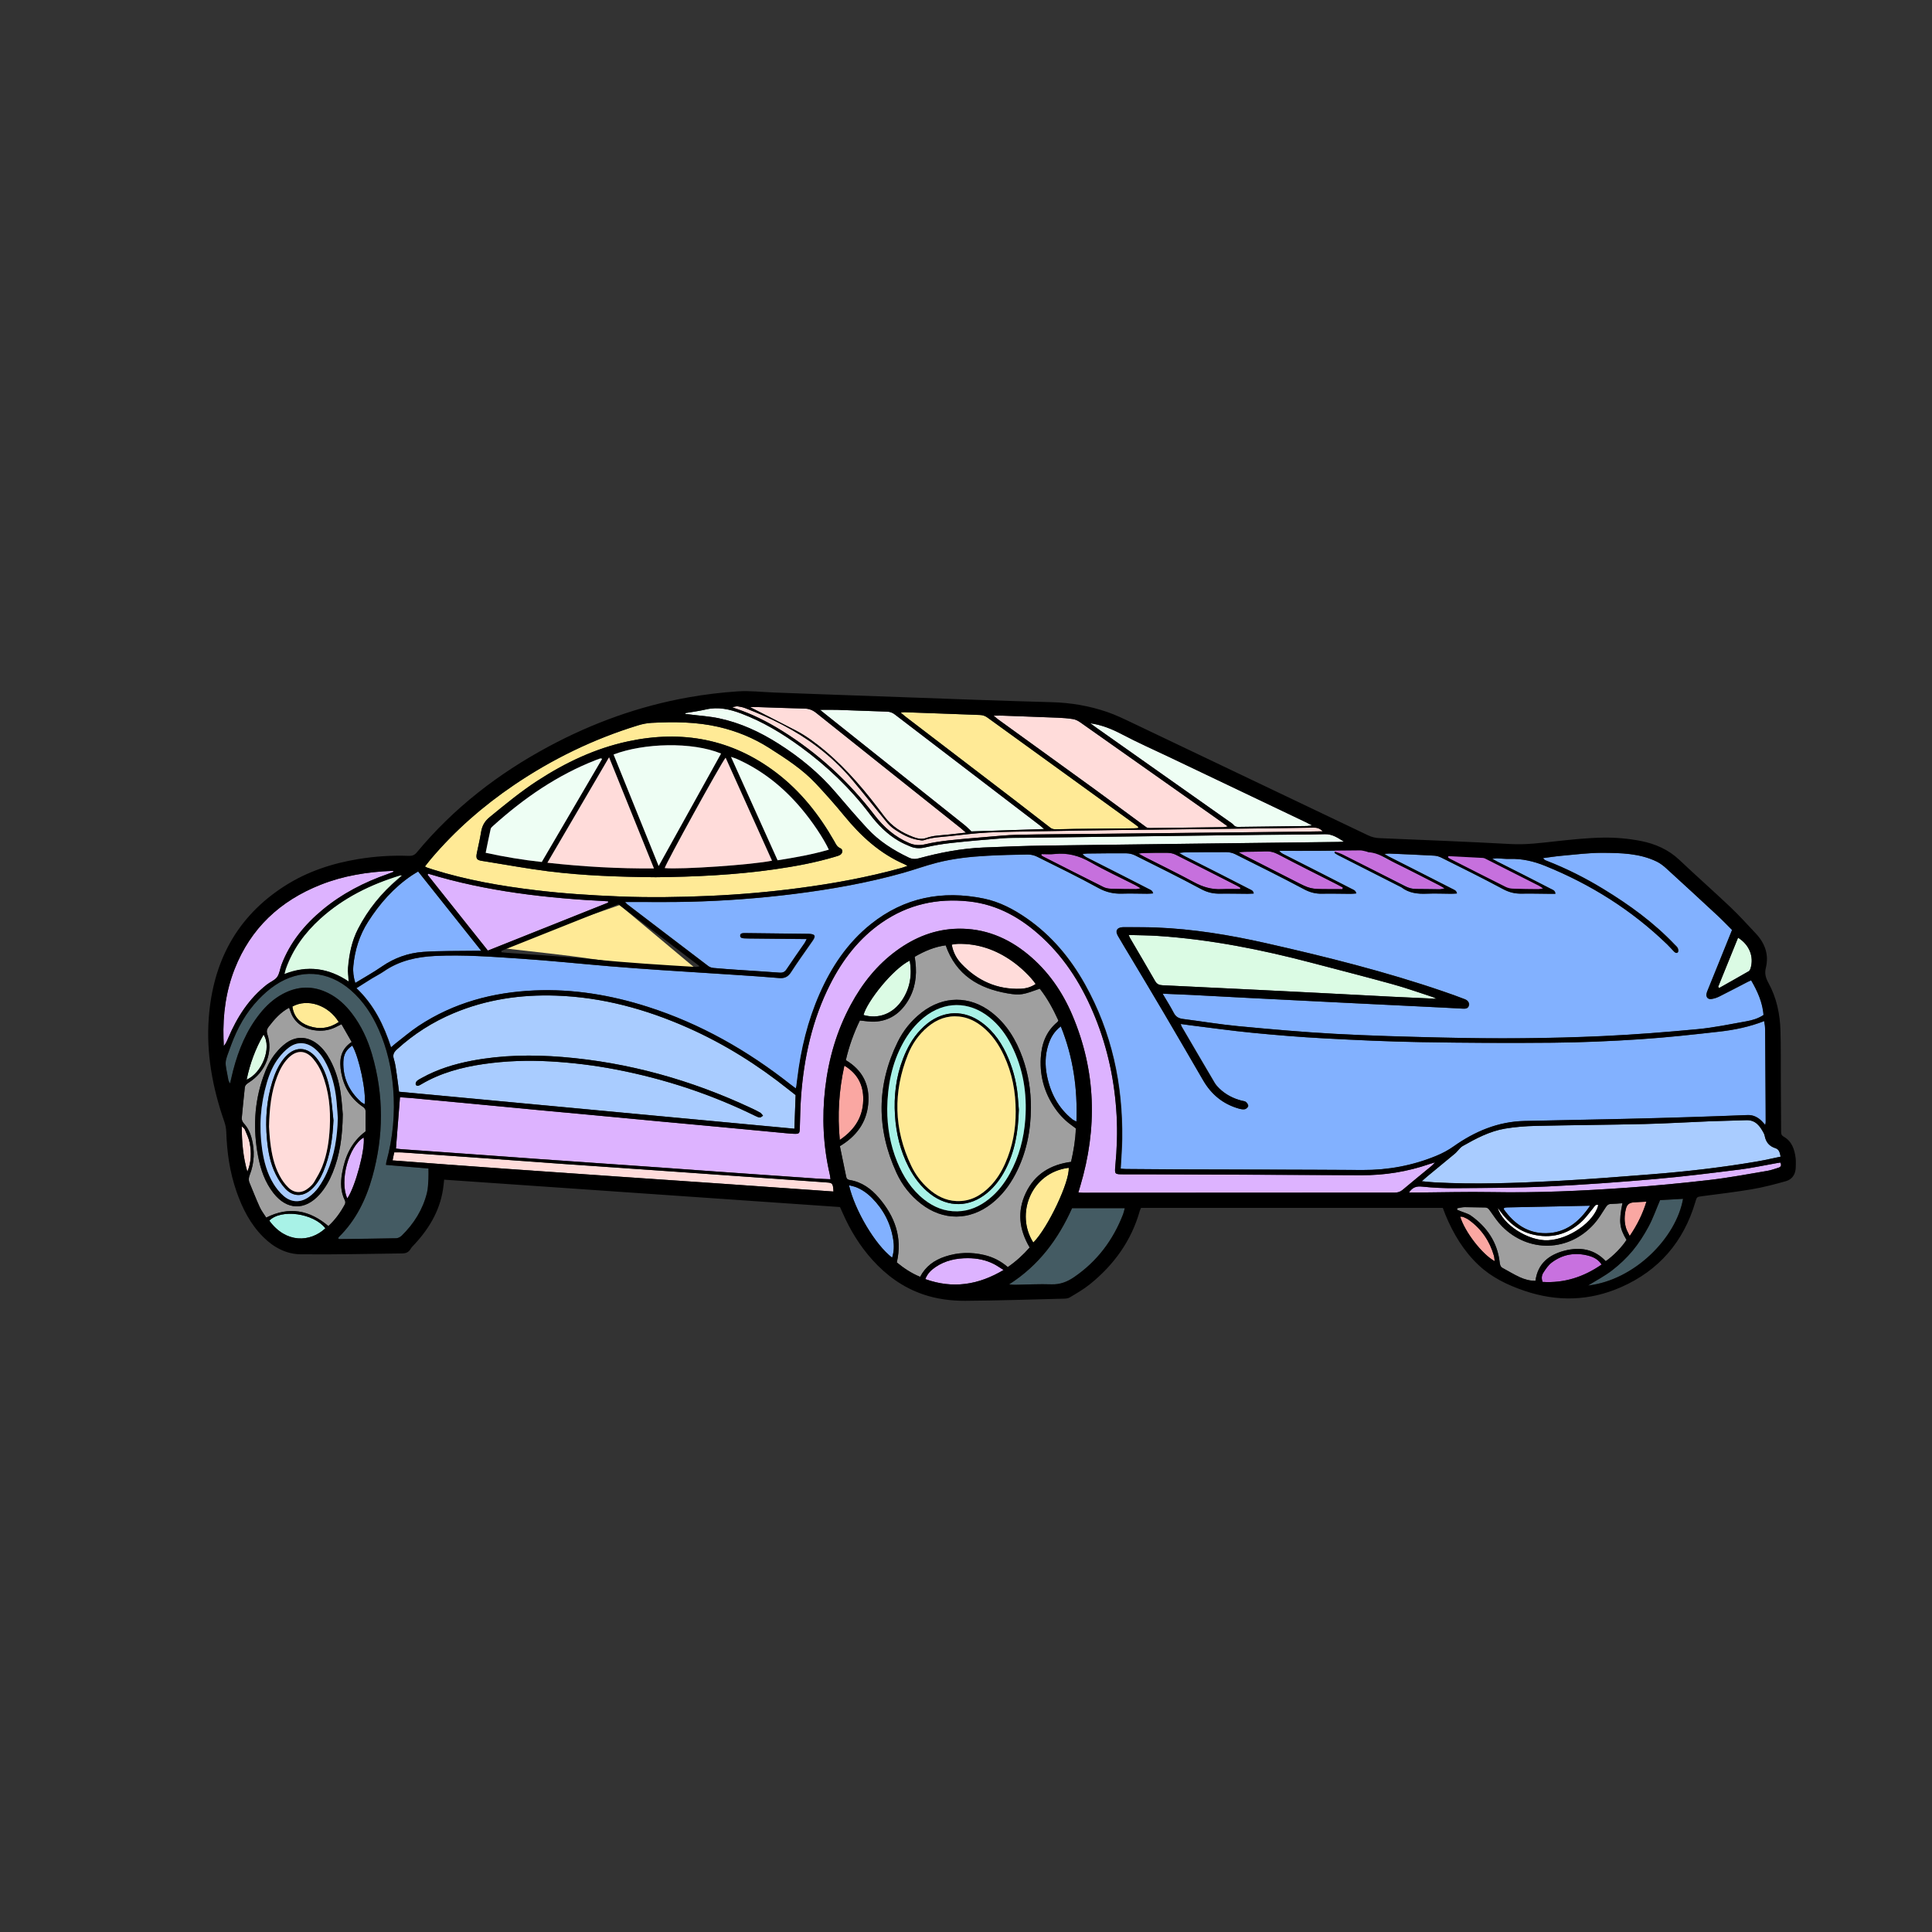 <?xml version="1.0" encoding="utf-8"?>
<!-- Generator: Adobe Illustrator 25.3.1, SVG Export Plug-In . SVG Version: 6.00 Build 0)  -->
<svg version="1.1" id="图层_1" xmlns="http://www.w3.org/2000/svg" xmlns:xlink="http://www.w3.org/1999/xlink" x="0px" y="0px"
	 viewBox="0 0 640 640" style="enable-background:new 0 0 640 640;" xml:space="preserve">
<rect x="0" y="0" width="640" height="640" fill="#333333" stroke="none"/>
<style type="text/css">
	.st0{fill:#82B1FF;}
	.st1{fill:#DDB3FF;}
	.st2{fill:#A9CCFF;}
	.st3{fill:#9F9F9F;}
	.st4{fill:#FFEA96;}
	.st5{fill:#DBFBE4;}
	.st6{fill:#FFDCDA;}
	.st7{fill:#445B63;}
	.st8{fill:#EEFEF4;}
	.st9{fill:#C670DD;}
	.st10{fill:#FAA7A2;}
	.st11{fill:#C871DF;}
	.st12{fill:#A8F2E7;}
	.st13{fill:#FFFFFF;}
</style>
<g>
	<path class="st0" d="M385.13,329.17c3.4,0.15,6.4,0.26,9.4,0.41c6.52,0.33,13.03,0.69,19.55,1.03c10.42,0.53,20.83,1.05,31.25,1.57
		c10.99,0.54,21.98,1.08,32.97,1.62c2.11,0.1,4.22,0.23,6.32,0.34c0.86,0.04,1.72,0.02,2.02-1.02c0.23-0.79-0.22-1.66-1.29-2.09
		c-2.32-0.91-4.67-1.74-7.03-2.55c-19.32-6.63-39.11-11.57-59-16.06c-11.92-2.69-23.99-4.67-36.24-5.16
		c-3.58-0.14-7.17-0.08-10.75-0.11c-0.13,0-0.26,0-0.38,0.01c-1.87,0.12-2.5,1.2-1.56,2.85c1.4,2.44,2.88,4.84,4.32,7.25
		c3.64,6.1,7.3,12.18,10.9,18.3c4.37,7.43,8.7,14.89,13.04,22.35c2.69,4.63,6.53,7.82,11.7,9.31c0.66,0.19,1.41,0.35,2.06,0.24
		c0.44-0.08,1.05-0.63,1.12-1.04c0.07-0.42-0.34-1.05-0.73-1.37c-0.36-0.3-0.95-0.31-1.44-0.44c-2.78-0.72-5.26-2-7.34-3.99
		c-0.59-0.57-1.18-1.2-1.59-1.9c-3.68-6.22-7.32-12.47-10.97-18.71c-0.09-0.16-0.12-0.35-0.26-0.8c1.04,0.15,1.93,0.28,2.84,0.4
		c6.98,0.86,13.95,1.85,20.94,2.53c7.89,0.77,15.8,1.41,23.72,1.84c10.67,0.57,21.35,1.07,32.03,1.25
		c14.59,0.25,29.18,0.33,43.77,0.19c9.66-0.1,19.32-0.52,28.96-1.15c8.74-0.58,17.45-1.54,26.15-2.52c5.02-0.56,9.97-1.58,14.89-3.5
		c0.12,1,0.31,1.87,0.32,2.75c0.07,10.24,0.12,20.48,0.17,30.71c0,0.23-0.07,0.47-0.16,0.97c-0.47-0.52-0.77-0.9-1.11-1.24
		c-1.32-1.32-2.84-2.12-4.78-2.05c-6.26,0.24-12.53,0.48-18.8,0.67c-7.23,0.22-14.45,0.42-21.68,0.59
		c-11.13,0.25-22.26,0.45-33.39,0.7c-8.75,0.2-16.41,3.43-23.46,8.42c-1.76,1.24-3.71,2.29-5.71,3.11c-7.84,3.23-16,4.76-24.51,4.71
		c-20.61-0.13-41.22-0.14-61.83-0.21c-5.5-0.02-11.01-0.07-16.51-0.12c-0.56,0-1.11-0.07-1.76-0.12c0.17-3.36,0.45-6.6,0.49-9.84
		c0.24-18.13-3.44-35.33-12.33-51.25c-4.84-8.65-11.06-16.13-19.27-21.83c-4.35-3.02-9.02-5.48-14.2-6.54
		c-13.71-2.82-26.33-0.41-37.41,8.46c-7.73,6.18-13.05,14.17-16.99,23.13c-3.92,8.91-6.17,18.28-7.35,27.91
		c-0.11,0.89-0.22,1.78-0.34,2.66c-0.02,0.18-0.09,0.35-0.2,0.73c-0.62-0.47-1.18-0.86-1.71-1.28
		c-14.29-11.28-29.88-20.16-47.26-25.73c-12.22-3.92-24.72-6-37.59-5.45c-13.81,0.6-26.77,4.07-38.4,11.76
		c-2.61,1.72-4.99,3.78-7.47,5.69c-0.5,0.38-0.96,0.81-1.66,1.41c-2.41-7.39-5.68-14.11-11.46-19.61c1.8-1.14,3.43-2.2,5.1-3.22
		c1.31-0.8,2.7-1.48,3.96-2.35c5.13-3.55,10.9-4.81,17.02-5.11c9.42-0.46,18.81,0.27,28.18,0.89c9.95,0.66,19.88,1.71,29.82,2.54
		c5.61,0.47,11.22,0.87,16.84,1.25c8.04,0.54,16.09,1.03,24.13,1.56c4.98,0.33,9.96,0.64,14.93,1.08c1.8,0.16,2.96-0.37,3.96-1.93
		c2.14-3.34,4.48-6.55,6.74-9.81c0.22-0.32,0.45-0.62,0.65-0.95c0.75-1.25,0.53-1.74-0.87-1.91c-0.38-0.05-0.77-0.04-1.15-0.05
		c-6.59-0.08-13.18-0.15-19.77-0.23c-0.38,0-0.77,0-1.15,0c-0.62,0-1.25,0.09-1.24,0.86c0.01,0.75,0.69,0.83,1.27,0.87
		c0.64,0.05,1.28,0.04,1.92,0.05c5.7,0.06,11.39,0.11,17.09,0.17c0.5,0,1,0,1.74,0c-0.29,0.57-0.44,0.96-0.67,1.3
		c-1.99,2.9-4.04,5.76-5.98,8.7c-0.61,0.93-1.27,1.23-2.36,1.15c-4.53-0.35-9.06-0.61-13.59-0.92c-2.74-0.19-5.49-0.38-8.23-0.63
		c-0.6-0.06-1.28-0.24-1.74-0.6c-8.97-6.81-17.92-13.65-26.87-20.48c-0.18-0.14-0.32-0.34-0.75-0.79c0.94,0,1.54,0,2.15,0
		c6.4-0.01,12.8,0.09,19.2-0.07c11.58-0.29,23.12-1.14,34.62-2.58c12.2-1.53,24.28-3.66,36.12-6.98c3.75-1.05,7.42-2.4,11.19-3.37
		c5.47-1.4,11.07-2.01,16.7-2.31c4.47-0.24,8.94-0.35,13.42-0.41c1.04-0.01,2.18,0.26,3.11,0.72c6.82,3.39,13.67,6.73,20.34,10.39
		c2.55,1.4,5.03,1.94,7.84,1.85c2.75-0.09,5.5,0.02,8.25,0.03c0.62,0,1.23-0.06,1.96-0.1c-0.16-1.02-0.91-1.2-1.48-1.5
		c-2.67-1.39-5.35-2.75-8.03-4.11c-4.11-2.09-8.22-4.16-12.33-6.25c-0.54-0.27-1.06-0.59-1.5-1.22c0.54-0.05,1.08-0.14,1.62-0.14
		c4.29-0.04,8.58-0.12,12.86-0.07c0.98,0.01,2.05,0.25,2.93,0.69c7.33,3.66,14.67,7.29,21.89,11.17c2.03,1.09,3.97,1.54,6.19,1.5
		c3.07-0.05,6.14,0.03,9.22,0.05c0.62,0,1.24-0.05,1.97-0.08c-0.12-1.03-0.88-1.21-1.45-1.5c-3.18-1.65-6.37-3.28-9.57-4.9
		c-3.88-1.97-7.77-3.92-11.65-5.89c-0.55-0.28-1.08-0.61-2.03-1.15c0.86-0.1,1.26-0.18,1.66-0.19c4.67-0.05,9.34-0.12,14.02-0.09
		c0.98,0.01,2.05,0.25,2.92,0.68c7.61,3.8,15.24,7.58,22.75,11.59c1.96,1.05,3.83,1.54,5.99,1.5c3.13-0.07,6.27,0.03,9.41,0.04
		c0.61,0,1.22-0.07,1.92-0.12c-0.17-1.03-0.93-1.21-1.5-1.51c-3.35-1.74-6.72-3.45-10.08-5.16c-4.17-2.12-8.34-4.22-12.5-6.34
		c-0.5-0.25-0.98-0.53-1.41-1.11c4.66,0,9.32,0.02,13.98-0.01c4.29-0.02,8.58-0.12,12.86-0.13c0.74,0,1.48,0.26,2.22,0.42
		c0.18,0.04,0.36,0.19,0.54,0.2c3.28,0.15,5.86,2.11,8.64,3.47c4.94,2.41,9.83,4.95,14.73,7.45c0.5,0.25,0.97,0.57,1.79,1.05
		c-0.77,0.14-1.16,0.27-1.56,0.27c-2.62-0.02-5.25-0.09-7.87-0.09c-1.32,0-2.5-0.35-3.67-0.95c-6.84-3.5-13.69-6.97-20.54-10.42
		c-0.82-0.41-1.73-0.66-2.6-0.98c-0.07,0.14-0.14,0.28-0.21,0.41c0.37,0.24,0.72,0.5,1.11,0.7c6.84,3.48,13.69,6.96,20.54,10.43
		c0.17,0.09,0.36,0.15,0.51,0.26c2.53,1.95,5.44,2.25,8.52,2.11c2.62-0.12,5.25,0.02,7.87,0.03c0.62,0,1.23-0.05,1.98-0.09
		c-0.15-1.02-0.89-1.21-1.46-1.5c-3.7-1.91-7.41-3.78-11.12-5.67c-3.37-1.71-6.74-3.41-10.1-5.12c-0.33-0.17-0.64-0.38-1.33-0.81
		c0.79-0.07,1.19-0.15,1.58-0.13c4.99,0.22,9.97,0.43,14.96,0.7c0.8,0.04,1.64,0.3,2.37,0.67c6.81,3.41,13.65,6.77,20.35,10.38
		c2.02,1.09,3.96,1.57,6.18,1.53c3.01-0.06,6.02,0.03,9.02,0.05c0.68,0,1.37,0,2.17,0c-0.06-1.11-0.82-1.29-1.39-1.58
		c-2.84-1.48-5.69-2.93-8.54-4.38c-3.08-1.57-6.17-3.12-9.25-4.68c-0.45-0.23-0.89-0.47-1.74-0.93c0.81-0.1,1.19-0.2,1.58-0.18
		c1.41,0.05,2.82,0.24,4.22,0.2c4.11-0.14,7.98,0.77,11.76,2.31c15.11,6.12,28.67,14.65,40.41,26c0.78,0.76,1.49,1.58,2.25,2.36
		c0.38,0.39,0.91,0.74,1.3,0.2c0.21-0.29,0.11-0.94-0.07-1.33c-0.21-0.44-0.65-0.78-1-1.15c-6.93-7.3-14.99-13.15-23.54-18.37
		c-6.07-3.71-12.4-6.9-19.04-9.47c-0.34-0.13-0.67-0.3-1.02-0.82c2.09-0.27,4.17-0.61,6.26-0.79c4.46-0.39,8.93-0.98,13.4-0.96
		c6.12,0.04,12.32,0.14,18.02,2.91c1.17,0.57,2.25,1.42,3.22,2.31c5.67,5.17,11.31,10.37,16.93,15.59c1.63,1.52,3.17,3.14,4.79,4.75
		c-1.51,3.74-2.96,7.35-4.42,10.95c-1.17,2.91-2.36,5.81-3.53,8.71c-0.19,0.47-0.41,0.95-0.5,1.45c-0.21,1.17,0.44,1.92,1.61,1.75
		c0.87-0.13,1.75-0.41,2.54-0.8c3.15-1.57,6.26-3.21,9.38-4.83c0.39-0.2,0.79-0.37,1.23-0.57c2.11,3.62,3.78,7.3,4.12,11.49
		c-1.77,1.18-3.68,1.74-5.61,2.09c-5.41,0.97-10.81,2.11-16.27,2.62c-10.44,0.99-20.91,1.81-31.38,2.29
		c-17.71,0.82-35.44,0.92-53.17,0.49c-11.9-0.28-23.8-0.59-35.68-1.24c-10.66-0.58-21.31-1.53-31.95-2.54
		c-6.11-0.58-12.17-1.61-18.26-2.38c-1.45-0.18-2.43-0.72-3.12-2.1C387.72,333.39,386.47,331.46,385.13,329.17z"/>
	<path class="st1" d="M131.16,380.48c0.45-5.7,0.89-11.28,1.34-17.01c1.3,0.09,2.69,0.16,4.08,0.29c6.56,0.61,13.11,1.23,19.67,1.85
		c7.38,0.7,14.77,1.42,22.15,2.11c6.11,0.58,12.23,1.13,18.34,1.7c7.58,0.71,15.15,1.43,22.73,2.14c6.18,0.58,12.35,1.14,18.53,1.71
		c7.45,0.7,14.9,1.41,22.34,2.11c0.89,0.08,1.78,0.17,2.68,0.2c1.72,0.06,1.87-0.11,1.93-1.79c0.12-3.45,0.15-6.91,0.4-10.35
		c0.95-13.07,3.72-25.68,9.69-37.45c4.11-8.1,9.53-15.16,17.08-20.38c8.69-6.01,18.3-8.14,28.78-7.02
		c9.62,1.02,17.44,5.55,24.35,11.94c7.99,7.4,13.52,16.48,17.56,26.5c4.2,10.41,6.47,21.24,7.09,32.46
		c0.31,5.58,0.1,11.12-0.42,16.67c-0.26,2.82-0.19,2.83,2.56,2.84c3.14,0.01,6.27,0,9.41,0.01c23.16,0.09,46.33,0.16,69.49,0.29
		c7.76,0.04,15.28-1.17,22.6-3.7c0.47-0.16,0.95-0.29,1.85-0.56c-0.57,0.59-0.82,0.91-1.13,1.16c-3.21,2.65-6.43,5.27-9.62,7.95
		c-0.79,0.66-1.6,0.91-2.62,0.91c-34.43,0-68.86,0.03-103.28,0.05c-0.44,0-0.88-0.05-1.52-0.09c0.23-0.75,0.42-1.41,0.62-2.07
		c5.73-19.2,5.27-38.13-2.61-56.68c-3.32-7.82-8.08-14.67-14.69-20.12c-6.75-5.56-14.44-8.69-23.27-8.51
		c-7.54,0.16-14.23,2.85-20.27,7.26c-6.48,4.73-11.34,10.86-15.13,17.87c-4.68,8.66-7.37,17.94-8.51,27.7
		c-1.12,9.62-0.66,19.15,1.53,28.6c0.1,0.43,0.13,0.88,0.23,1.56c-1.59-0.07-3.1-0.11-4.6-0.22c-10.53-0.73-21.06-1.47-31.58-2.21
		c-8.23-0.58-16.46-1.2-24.69-1.77c-11.74-0.83-23.48-1.63-35.22-2.45c-7.98-0.56-15.95-1.16-23.92-1.73
		c-7.34-0.52-14.68-1.03-22.01-1.56C132.4,380.65,131.72,380.55,131.16,380.48z"/>
	<path class="st2" d="M263.56,362.76c-0.14,3.71-0.27,7.28-0.41,11.14c-43.71-4.09-87.27-8.17-130.97-12.26
		c-0.25-1.96-0.46-3.85-0.75-5.73c-0.26-1.7-0.44-3.45-0.96-5.08c-0.48-1.5,0.05-2.34,1.09-3.28c5.55-5.04,11.77-9.01,18.67-11.91
		c10.86-4.56,22.22-6.23,33.93-5.84c15.3,0.51,29.77,4.47,43.68,10.64c12.05,5.34,23.13,12.29,33.42,20.51
		C262.01,361.55,262.77,362.14,263.56,362.76z M252.77,369.59c-0.39-0.43-0.62-0.83-0.97-1.02c-0.94-0.54-1.93-1.01-2.91-1.47
		c-19.87-9.31-40.68-15.17-62.59-16.95c-10.05-0.82-20.07-0.66-30.01,1.23c-5.81,1.1-11.41,2.82-16.61,5.72
		c-0.56,0.31-1.15,0.6-1.61,1.03c-0.26,0.24-0.48,0.82-0.36,1.11c0.23,0.59,0.79,0.53,1.3,0.25c0.17-0.09,0.34-0.18,0.5-0.28
		c6.38-3.78,13.39-5.66,20.65-6.72c7.37-1.07,14.76-1.31,22.2-0.88c7.29,0.42,14.52,1.3,21.68,2.68
		c16.09,3.1,31.53,8.19,46.24,15.42c0.45,0.22,0.94,0.44,1.43,0.48C252,370.21,252.31,369.86,252.77,369.59z"/>
	<path class="st3" d="M284.84,338.05c1.79,0.16,3.38,0.48,4.95,0.4c4.78-0.25,8.32-2.69,10.82-6.66c2.52-4.01,3.18-8.44,2.62-13.09
		c-0.07-0.56-0.15-1.12-0.23-1.74c3.28-1.91,6.65-3.32,10.26-3.79c3.44,9.83,10.94,14.25,20.44,15.9c4.39,0.76,5.28,0.41,10.73-1.54
		c2.53,3.2,4.44,6.79,6.15,10.51c-0.1,0.19-0.15,0.4-0.29,0.51c-3.77,3.11-5.29,7.26-5.54,11.99c-0.35,6.52,1.51,12.38,5.43,17.58
		c0.84,1.12,1.83,2.15,2.86,3.1c0.98,0.9,2.11,1.65,3.33,2.59c-0.11,3.64-0.72,7.33-1.58,11.08c-6.77,0.9-12.02,4.04-14.99,10.29
		c-2.92,6.15-2.23,12.14,1.27,18.07c-2.08,2.38-4.45,4.57-7.24,6.5c-2.27-1.96-4.85-3.3-7.76-3.99c-4.4-1.04-8.75-0.92-13.05,0.52
		c-3.51,1.18-6.39,3.18-8.23,6.7c-2.92-1.2-5.42-2.88-7.72-4.77c1.92-8.35-0.7-15.29-5.96-21.43c-2.54-2.96-5.62-5.23-9.63-5.87
		c-0.64-0.1-1.04-0.36-1.17-1.04c-0.68-3.38-1.39-6.74-2.1-10.17c5.39-3.24,8.78-7.71,9.38-13.88c0.62-6.29-1.77-11.24-7.41-14.62
		C281.25,346.58,282.83,342.19,284.84,338.05z M341.51,366.93c0-5.68-0.86-11.22-2.78-16.57c-2.12-5.88-5.24-11.11-10.26-15
		c-7.23-5.6-15.98-5.54-23.19,0.07c-3.39,2.64-6.05,5.92-7.92,9.76c-7.02,14.35-7.03,28.83-0.39,43.31
		c1.86,4.06,4.6,7.53,8.15,10.29c7.3,5.65,16.1,5.62,23.35-0.07c3.38-2.65,5.93-5.99,7.91-9.77
		C339.99,382.05,341.47,374.66,341.51,366.93z"/>
	<path class="st4" d="M300.61,286.84c-0.86,0.29-1.43,0.52-2.03,0.69c-11.17,3.08-22.54,5.16-34.03,6.67
		c-9.71,1.28-19.46,2.12-29.23,2.56c-10.03,0.45-20.07,0.6-30.12,0.2c-9.27-0.37-18.52-0.96-27.73-2.07
		c-11.5-1.39-22.89-3.36-33.98-6.83c-0.67-0.21-1.34-0.43-2-0.66c-0.18-0.06-0.34-0.17-0.71-0.37c0.69-0.87,1.32-1.71,2.01-2.52
		c7.99-9.44,17.22-17.49,27.44-24.43c12.73-8.64,26.43-15.29,41.15-19.8c1.45-0.44,2.99-0.75,4.5-0.83
		c7.42-0.38,14.85-0.34,22.14,1.34c6.01,1.39,11.65,3.68,16.9,7.04c5.46,3.49,10.89,6.98,15.35,11.73
		c3.23,3.45,6.38,6.99,9.38,10.65c5.59,6.82,11.93,12.64,20.14,16.15C299.98,286.45,300.16,286.58,300.61,286.84z M217.23,290.59
		c12.86-0.13,26.27-0.74,39.59-2.65c6.71-0.96,13.37-2.19,19.87-4.15c0.55-0.16,1.13-0.31,1.61-0.6c0.89-0.54,0.99-1.8,0.09-2.19
		c-1.16-0.49-1.53-1.46-2.05-2.38c-5-8.76-11.15-16.55-19.22-22.68c-14.68-11.16-31.14-14.18-49-10.37
		c-10.89,2.32-20.78,7.02-30.08,13.06c-5.59,3.63-10.71,7.87-15.86,12.08c-1.76,1.44-2.51,2.99-2.84,5.07
		c-0.36,2.27-0.92,4.51-1.37,6.76c-0.39,1.94-0.05,2.4,1.87,2.67c0.44,0.06,0.88,0.14,1.33,0.21c6.88,1.09,13.73,2.37,20.64,3.23
		C193.37,290.08,205.01,290.49,217.23,290.59z"/>
	<path class="st2" d="M470.97,391.3c0.89-0.77,1.39-1.23,1.92-1.67c3.01-2.48,6.04-4.95,9.03-7.45c0.62-0.52,1.11-1.2,1.69-1.78
		c0.26-0.27,0.54-0.55,0.87-0.73c4.46-2.54,9-4.95,14.11-5.81c3.33-0.56,6.73-0.82,10.11-0.9c12.02-0.27,24.05-0.34,36.07-0.62
		c7.09-0.17,14.18-0.61,21.27-0.89c4.15-0.16,8.31-0.24,12.47-0.38c3.08-0.1,4.51,1.97,5.76,4.3c0.15,0.28,0.26,0.59,0.32,0.9
		c0.39,2.06,1.5,3.43,3.56,4.08c1.19,0.37,1.47,1.47,1.71,2.8c-2.62,0.54-5.15,1.15-7.72,1.58c-11.73,2.01-23.54,3.36-35.4,4.29
		c-10.39,0.81-20.78,1.65-31.19,2.19c-13.48,0.7-26.97,1.2-40.47,0.45C473.87,391.6,472.66,391.45,470.97,391.3z"/>
	<path class="st4" d="M376.97,274.32c-0.49,0.03-0.99,0.08-1.48,0.09c-6.46,0.06-12.92,0.11-19.38,0.18
		c-2.17,0.02-4.35,0.13-6.52,0.13c-0.52,0-1.15-0.15-1.56-0.46c-4.06-3.1-8.07-6.28-12.13-9.38c-11.93-9.14-23.88-18.26-35.82-27.39
		c-0.5-0.38-0.97-0.79-1.7-1.4c0.58-0.08,0.86-0.17,1.13-0.16c8.37,0.31,16.74,0.63,25.12,0.92c0.94,0.03,1.71,0.3,2.47,0.85
		c16.31,11.82,32.64,23.62,48.97,35.43c0.35,0.26,0.69,0.54,1.03,0.81C377.05,274.06,377.01,274.19,376.97,274.32z"/>
	<path class="st5" d="M373.87,309.72c3.43,0.11,6.55,0.11,9.67,0.32c17.35,1.15,34.31,4.52,51.09,8.94
		c8.89,2.34,17.81,4.61,26.67,7.06c4.43,1.22,8.77,2.78,13.14,4.19c0.35,0.11,0.68,0.3,1.43,0.64c-5.45-0.25-10.45-0.47-15.45-0.72
		c-6.7-0.34-13.41-0.7-20.11-1.05c-7.22-0.37-14.43-0.74-21.65-1.09c-11.18-0.55-22.35-1.1-33.53-1.62
		c-1.12-0.05-1.88-0.36-2.48-1.39c-2.73-4.77-5.54-9.5-8.31-14.25C374.23,310.53,374.14,310.3,373.87,309.72z"/>
	<path class="st6" d="M329.12,237.07c1.28,0,2.15-0.03,3,0c6.07,0.22,12.14,0.43,18.21,0.68c1.72,0.07,3.45,0.19,5.15,0.47
		c0.84,0.14,1.69,0.59,2.4,1.09c14.75,10.38,29.48,20.78,44.21,31.18c1.45,1.02,2.9,2.06,4.62,3.28c-0.69,0.13-1.03,0.25-1.37,0.25
		c-8.12,0.11-16.24,0.21-24.36,0.29c-0.42,0-0.94-0.04-1.26-0.27c-5.78-4.22-11.5-8.51-17.29-12.72
		c-10.55-7.67-21.14-15.3-31.71-22.94C330.28,238.05,329.88,237.68,329.12,237.07z"/>
	<path class="st7" d="M127.86,385.89c4.81,0.41,9.45,0.8,14.07,1.19c0,1.25,0.06,2.37-0.01,3.48c-0.1,1.52-0.12,3.09-0.48,4.55
		c-1.37,5.54-4.3,10.22-8.36,14.2c-0.46,0.45-1.19,0.85-1.8,0.86c-6.27,0.14-12.54,0.2-18.81,0.28c-0.11,0-0.23-0.07-0.41-0.14
		c0.04-0.16,0.04-0.38,0.14-0.48c5.71-5.58,9.06-12.5,11.16-20.05c3.76-13.5,3.82-27.03-0.12-40.52c-1.43-4.88-3.53-9.46-6.64-13.53
		c-2.12-2.78-4.62-5.13-7.77-6.72c-5.13-2.59-10.22-2.44-15.25,0.28c-2.97,1.61-5.41,3.85-7.5,6.48
		c-4.43,5.56-7.06,11.97-8.84,18.78c-0.35,1.36-0.65,2.73-1.03,4.38c-0.26-0.52-0.48-0.79-0.54-1.1c-1.22-6.78-1.5-5.12,0.92-11.71
		c2.05-5.57,4.91-10.72,9.04-15.03c1.67-1.74,3.51-3.39,5.51-4.73c8.29-5.56,17.57-4.89,25.09,1.67c4.13,3.6,7.05,8.09,9.24,13.05
		c2.74,6.2,4.22,12.72,4.77,19.47c0.67,8.25-0.06,16.35-2.25,24.32C127.93,385.12,127.93,385.38,127.86,385.89z"/>
	<path class="st8" d="M271.65,235.14c2.29,0,4.06-0.05,5.84,0.01c5.43,0.18,10.87,0.42,16.3,0.58c1.02,0.03,1.83,0.34,2.63,0.94
		c16,12.25,32.01,24.49,48.02,36.73c0.4,0.3,0.76,0.65,1.43,1.23c-8.29,0.27-16.22,0.53-24.08,0.79c-0.72-0.67-1.44-1.45-2.27-2.11
		c-15.3-12.21-30.62-24.4-45.93-36.6C273.05,236.28,272.52,235.85,271.65,235.14z"/>
	<path class="st0" d="M117.69,325.61c-0.59-1.98-0.83-3.77-0.65-5.67c0.51-5.24,2.02-10.12,4.87-14.58
		c3.86-6.04,8.51-11.34,14.49-15.37c0.63-0.43,1.3-0.8,2.11-1.3c6.9,8.67,13.76,17.3,20.91,26.28c-1.12,0-1.84-0.01-2.57,0
		c-5.56,0.1-11.13-0.02-16.66,0.36c-4.96,0.35-9.58,1.99-13.74,4.87C123.69,322.12,120.73,323.75,117.69,325.61z"/>
	<path class="st3" d="M121.11,374.78c-4.85,3.62-6.87,8.5-7.81,13.94c-0.53,3.07-0.48,6.11,0.97,9c0.17,0.33,0.14,0.91-0.04,1.24
		c-1.43,2.65-3.16,5.1-5.45,7.18c-6.24-5.27-12.96-6.62-20.59-2.8c-0.69-1.09-1.57-2.21-2.14-3.46c-1.22-2.67-2.28-5.41-3.41-8.12
		c-0.37-0.88-0.25-1.67,0.1-2.57c1.55-4,1.71-8.1,0.59-12.24c-0.49-1.81-1.3-3.45-2.59-4.86c-0.38-0.42-0.7-1.12-0.66-1.66
		c0.28-3.38,0.68-6.74,1.01-10.11c0.09-0.89,0.69-1.28,1.35-1.72c2.76-1.8,4.82-4.18,5.97-7.29c1.05-2.86,1.12-5.77,0.17-8.66
		c-0.32-0.98-0.22-1.67,0.38-2.47c1.91-2.51,3.97-4.83,6.81-6.36c0.42,1.05,0.68,2.05,1.19,2.91c1.77,3.01,4.59,4.34,7.95,4.65
		c2.41,0.23,4.71-0.24,6.85-1.41c0.38-0.21,0.78-0.39,1.36-0.68c1.14,1.99,2.24,3.9,3.37,5.88c-3.92,2.6-4.15,6.34-3.45,10.19
		c0.83,4.63,3.1,8.51,7.08,11.22c0.64,0.44,1.01,0.87,1,1.68C121.09,370.49,121.11,372.73,121.11,374.78z M113.55,369.15
		c-0.15-1.63-0.31-4.38-0.7-7.09c-0.56-3.88-1.67-7.62-3.56-11.09c-1.05-1.93-2.33-3.68-4.06-5.06c-3.3-2.62-7.04-2.82-10.45-0.38
		c-1.28,0.92-2.42,2.09-3.43,3.31c-1.94,2.34-3.17,5.09-4.17,7.95c-3.01,8.61-3.37,17.4-1.67,26.3c0.84,4.38,2.27,8.54,5.05,12.11
		c4.47,5.73,10.47,5.91,15.31,0.48c1.9-2.13,3.26-4.58,4.33-7.2C112.58,382.64,113.45,376.53,113.55,369.15z"/>
	<path class="st6" d="M248.44,234.22c0.74,0,1.35-0.02,1.97,0c5.37,0.17,10.74,0.38,16.11,0.51c1.48,0.03,2.67,0.48,3.83,1.41
		c15.94,12.75,31.92,25.45,47.88,38.17c0.49,0.39,0.95,0.81,1.77,1.52c-2.25,0.24-4.12,0.44-5.98,0.65
		c-2.4,0.28-4.84,0.26-7.16,1.11c-1.45,0.53-2.93,0.21-4.31-0.31c-3.8-1.45-7.09-3.45-9.65-6.88c-5.85-7.84-12.08-15.39-19.63-21.72
		c-3.05-2.55-6.22-4.92-9.76-6.75C258.57,239.37,253.62,236.86,248.44,234.22z"/>
	<path class="st8" d="M227.04,236.22c2.25-0.39,4.52-0.67,6.73-1.19c4.12-0.96,7.97-0.09,11.8,1.36c7.12,2.7,13.57,6.58,19.68,11.05
		c8.67,6.35,16.39,13.68,22.89,22.29c2.63,3.49,5.7,6.59,9.51,8.82c1.26,0.74,2.62,1.34,3.97,1.89c1.57,0.64,3.15,0.67,4.86,0.27
		c2.85-0.67,5.76-1.16,8.68-1.47c5.65-0.61,11.32-1.11,16.99-1.55c2.42-0.19,4.86-0.13,7.29-0.16c10.17-0.13,20.35-0.25,30.52-0.38
		c16.13-0.2,32.25-0.41,48.38-0.6c6.85-0.08,13.7-0.03,20.54-0.21c2.48-0.07,4.29,1.23,6.28,2.46c-0.6,0.04-1.2,0.1-1.81,0.11
		c-32.32,0.4-64.64,0.77-96.96,1.2c-6.91,0.09-13.81,0.36-20.72,0.65c-7.25,0.31-14.35,1.67-21.34,3.58
		c-1.2,0.33-2.23,0.27-3.32-0.25c-5.12-2.45-9.87-5.46-13.74-9.65c-3.55-3.86-6.98-7.83-10.38-11.83
		c-5.48-6.45-11.89-11.72-19.04-16.25c-6.13-3.89-12.56-6.88-19.64-8.39c-3.17-0.68-6.45-0.87-9.68-1.28c-0.5-0.06-1-0.12-1.5-0.17
		C227.06,236.42,227.05,236.32,227.04,236.22z"/>
	<path class="st1" d="M130.38,288.8c-0.63,0.24-1.25,0.49-1.88,0.71c-7.86,2.74-15.15,6.5-21.59,11.82
		c-6.01,4.97-10.83,10.86-13.64,18.23c-0.52,1.37-0.65,2.98-1.47,4.11c-0.78,1.07-2.27,1.61-3.37,2.47
		c-5.96,4.66-9.89,10.8-12.8,17.67c-0.39,0.92-0.77,1.84-1.49,2.72c-0.03-0.86-0.07-1.71-0.1-2.57c-0.23-7.88,0.79-15.58,3.69-22.95
		c5.32-13.53,15.06-22.6,28.44-27.91c7.57-3.01,15.5-4.28,23.61-4.61c0.17-0.01,0.35,0.04,0.52,0.06
		C130.32,288.63,130.35,288.72,130.38,288.8z"/>
	<path class="st4" d="M165.91,313.49c13.09-4.55,26.18-9.09,39.37-13.68c8.59,7.18,17.17,14.36,25.99,21.74
		c-0.62,0.09-0.96,0.2-1.28,0.17c-11.32-1.2-22.64-2.39-33.91-4.06c-9.42-1.4-18.92-2.31-28.38-3.43c-0.61-0.07-1.21-0.18-1.82-0.27
		C165.9,313.81,165.91,313.65,165.91,313.49z"/>
	<path class="st1" d="M201.46,299c-13.21,5.27-26.42,10.54-39.85,15.9c-6.66-8.37-13.32-16.74-19.98-25.11
		c0.07-0.12,0.14-0.24,0.21-0.36c19.41,5.92,39.4,8.13,59.57,9.14C201.43,298.71,201.44,298.85,201.46,299z"/>
	<path class="st8" d="M361.16,239.59c3.86,0.55,7.23,1.93,10.54,3.68c5.08,2.69,10.35,5.01,15.54,7.48
		c15.06,7.18,30.12,14.36,45.17,21.54c0.62,0.3,1.23,0.62,2.25,1.13c-0.84,0.11-1.24,0.2-1.64,0.21c-7.55,0.1-15.09,0.18-22.64,0.29
		c-0.66,0.01-1.22-0.01-1.7-0.6c-0.39-0.48-0.97-0.82-1.49-1.19c-14.68-10.37-29.37-20.73-44.05-31.09
		C362.47,240.57,361.82,240.08,361.16,239.59z"/>
	<path class="st7" d="M334.27,425.48c9.91-6.34,16.28-15.02,20.87-25.25c5.75,0,11.48,0,17.45,0c-0.2,0.72-0.32,1.39-0.56,2.01
		c-3.31,8.58-8.62,15.62-16.24,20.83c-2.25,1.54-4.63,2.48-7.49,2.38c-4.02-0.14-8.05,0.09-12.08,0.15
		C335.74,425.61,335.26,425.54,334.27,425.48z"/>
	<path class="st3" d="M537.45,398.58c-1.28,6.28-0.91,8.32,1.34,12.14c-1.39,2.26-4.33,5.3-6.87,7.05
		c-3.79-4.04-8.55-4.8-13.69-3.46c-5.12,1.34-8.85,4.24-9.59,9.96c-1.91,0.03-3.63-0.47-5.24-1.21c-1.91-0.87-3.71-1.99-5.57-2.99
		c-0.77-0.41-0.95-1.02-1.04-1.87c-0.75-6.64-4.17-11.7-9.53-15.51c-0.96-0.68-2.2-0.97-3.32-1.44c-0.42-0.17-0.84-0.34-1.26-0.5
		c0.01-0.17,0.03-0.34,0.04-0.51c0.83-0.13,1.66-0.36,2.49-0.36c2.24-0.01,4.48,0.11,6.71,0.11c0.83,0,1.2,0.44,1.64,1.06
		c1.26,1.76,2.45,3.62,3.97,5.15c8.74,8.86,22.13,8.55,30.47-0.71c1.48-1.65,2.64-3.6,3.85-5.47c0.45-0.7,0.86-1.18,1.75-1.2
		C534.87,398.8,536.14,398.67,537.45,398.58z"/>
	<path class="st5" d="M133.21,289.89c-0.57,0.5-0.98,0.87-1.4,1.23c-5.47,4.65-9.9,10.12-13.18,16.52
		c-2.08,4.06-2.92,8.43-3.28,12.91c-0.11,1.44,0.15,2.9,0.26,4.62c-6.67-4.48-13.69-5.5-21.37-2.39c0.21-0.8,0.3-1.33,0.48-1.84
		c2.31-6.54,6.29-11.95,11.36-16.59c7.6-6.94,16.57-11.41,26.31-14.45C132.57,289.85,132.77,289.89,133.21,289.89z"/>
	<path class="st6" d="M276.09,394.71c-48.62-3.51-97.26-6.54-146.05-10.31c0.21-1,0.37-1.78,0.55-2.66c0.91,0,1.73-0.05,2.55,0.01
		c9.19,0.64,18.38,1.28,27.56,1.94c8.29,0.59,16.59,1.23,24.88,1.81c11.61,0.82,23.23,1.6,34.84,2.41
		c10.85,0.76,21.69,1.53,32.54,2.3c7.08,0.5,14.16,1.01,21.25,1.52C275.75,391.84,275.98,392.19,276.09,394.71z"/>
	<path class="st6" d="M438.19,275.39c-4.14,0.06-7.9,0.13-11.67,0.17c-21.82,0.23-43.63,0.46-65.45,0.69c-8,0.08-16,0.11-23.99,0.29
		c-3.58,0.08-7.15,0.46-10.71,0.75c-4.08,0.33-8.16,0.66-12.22,1.12c-2.53,0.28-5.07,0.66-7.55,1.25c-1.9,0.45-3.64,0.38-5.42-0.38
		c-4.71-2.02-8.44-5.28-11.52-9.3c-8.54-11.13-18.7-20.47-30.61-27.89c-4.84-3.02-9.91-5.58-15.35-7.37
		c-0.24-0.08-0.47-0.17-1.16-0.44c0.9-0.16,1.38-0.37,1.82-0.3c0.88,0.13,1.77,0.32,2.6,0.64c8.44,3.26,16.52,7.22,23.74,12.72
		c4.23,3.22,8.12,6.85,11.55,10.92c3.86,4.59,7.57,9.33,11.38,13.96c0.72,0.88,1.56,1.71,2.49,2.36c2.48,1.71,5.11,3.17,8.14,3.68
		c0.62,0.1,1.33,0.23,1.89,0.04c2.64-0.92,5.39-1,8.12-1.28c4.38-0.46,8.77-1.02,13.16-1.24c5.81-0.29,11.63-0.31,17.45-0.42
		c8.06-0.14,16.12-0.28,24.18-0.38c16.57-0.2,33.14-0.38,49.71-0.57c5.37-0.06,10.75-0.14,16.12-0.23
		C435.99,274.15,437.03,274.23,438.19,275.39z"/>
	<path class="st6" d="M343.08,325.96c-1.59,1.08-3.26,1.51-4.98,1.57c-7.76,0.3-14.22-2.62-19.53-8.17
		c-1.65-1.73-2.83-3.78-3.29-6.45c0.71-0.09,1.37-0.23,2.03-0.25c6.64-0.14,12.57,1.93,17.95,5.72
		C338.21,320.46,341.34,323.46,343.08,325.96z"/>
	<path class="st1" d="M466.72,395.05c1.26-1.83,2.56-2.15,4.36-1.97c3.62,0.37,7.28,0.55,10.92,0.52
		c10.17-0.09,20.35-0.08,30.51-0.56c11.94-0.56,23.87-1.44,35.79-2.47c9.36-0.81,18.69-1.99,28.02-3.15
		c3.99-0.5,7.94-1.36,11.9-2.06c0.49-0.09,0.99-0.17,1.53-0.26c0.52,0.96,0.2,1.49-0.72,1.76c-1.16,0.34-2.31,0.79-3.5,0.99
		c-6.37,1.06-12.72,2.28-19.13,3.02c-9.21,1.07-18.45,1.95-27.7,2.6c-14.81,1.04-29.63,1.71-44.49,1.43
		c-8.38-0.15-16.76,0.09-25.14,0.15C468.38,395.05,467.7,395.05,466.72,395.05z"/>
	<path class="st0" d="M351.41,340c4.11,10.21,5.57,20.56,5.17,31.53c-0.63-0.34-1.03-0.48-1.34-0.73c-4.69-3.77-7.3-8.76-8.44-14.59
		c-0.65-3.31-0.6-6.61,0.39-9.85C347.93,343.95,349.06,341.77,351.41,340z"/>
	<path class="st7" d="M549.92,397.56c2.41-0.14,4.98-0.28,7.6-0.43c-2.27,12.91-16.03,26.91-31.44,28.71
		c2.72-1.69,5.53-3.14,7.97-5.04c2.46-1.9,4.77-4.09,6.76-6.47c2.03-2.44,3.76-5.17,5.27-7.96
		C547.57,403.64,548.6,400.66,549.92,397.56z"/>
	<path class="st4" d="M342.3,411.61c-6.01-9.38-0.83-23.17,11.72-24.77C354.41,391.34,347.16,406.73,342.3,411.61z"/>
	<path class="st0" d="M526.73,399.4c-3.63,5.46-8.15,9-14.53,9.12c-6.18,0.11-10.67-3.16-14.07-7.96c0.09-0.27,0.09-0.34,0.13-0.39
		c0.03-0.04,0.1-0.08,0.15-0.09c0.25-0.04,0.5-0.1,0.75-0.1C508.21,399.78,517.26,399.6,526.73,399.4z"/>
	<path class="st1" d="M332.45,420.7c-8.43,5-16.83,6.28-25.93,3.03c0.72-1.87,1.96-3.03,3.39-4c3.24-2.2,6.91-2.96,10.74-2.94
		c3.03,0.01,5.98,0.59,8.7,2C330.3,419.28,331.18,419.91,332.45,420.7z"/>
	<path class="st9" d="M444.71,294.55c-1.57,0-3.15,0-4.72,0c-5.98-0.02-5.97-0.04-11.29-2.77c-5.45-2.8-10.93-5.56-16.39-8.34
		c-0.55-0.28-1.08-0.59-2.02-1.1c0.98-0.08,1.52-0.15,2.05-0.16c2.24-0.05,4.47-0.02,6.7-0.14c1.57-0.08,2.92,0.21,4.35,0.97
		c6.38,3.37,12.85,6.58,19.28,9.85c0.73,0.37,1.44,0.77,2.16,1.15C444.8,294.18,444.75,294.36,444.71,294.55z"/>
	<path class="st0" d="M295.53,416.61c-5.56-4.22-12.32-15.55-14.29-23.98c0.76,0.19,1.42,0.3,2.04,0.52
		c2.14,0.78,3.96,2.07,5.56,3.67c3.82,3.83,6.21,8.41,7.05,13.76C296.19,412.56,296.19,414.51,295.53,416.61z"/>
	<path class="st5" d="M301.37,318.2c0.81,4.81,0.09,9.17-2.56,13.13c-3.03,4.53-7.83,6.34-12.77,4.9
		C287.19,331.84,295.66,321.03,301.37,318.2z"/>
	<path class="st9" d="M410.79,294.53c-2.02,0-4.05-0.08-6.07,0.02c-3.3,0.17-6.24-0.7-9.14-2.27c-5.4-2.92-10.92-5.61-16.39-8.39
		c-0.55-0.28-1.09-0.6-2.05-1.12c0.83-0.1,1.23-0.19,1.63-0.19c2.62-0.04,5.25-0.12,7.87-0.07c0.93,0.02,1.94,0.18,2.76,0.59
		c6.81,3.4,13.59,6.86,20.37,10.31c0.39,0.2,0.75,0.45,1.13,0.67C410.86,294.22,410.82,294.38,410.79,294.53z"/>
	<path class="st10" d="M279.71,353.01c4.15,2.49,6.09,6.02,6.24,10.39c0.21,6.01-2.46,10.65-7.76,14.22
		C277.4,369.25,277.9,361.28,279.71,353.01z"/>
	<path class="st9" d="M345.02,282.93c1.44,0,2.9,0.13,4.32-0.02c4.29-0.47,8.11,0.55,11.87,2.7c4.83,2.75,9.89,5.08,14.85,7.61
		c0.5,0.25,0.97,0.57,1.79,1.05c-0.74,0.14-1.12,0.28-1.51,0.28c-2.81-0.02-5.63-0.04-8.44-0.14c-0.81-0.03-1.68-0.2-2.39-0.56
		c-6.69-3.35-13.36-6.74-20.03-10.13c-0.2-0.1-0.37-0.26-0.55-0.4C344.97,283.18,344.99,283.05,345.02,282.93z"/>
	<path class="st9" d="M446.78,281.29c3.82,0.2,9.29,0.51,11.91,2.93c0.31,0.29,0.85,0.26,1.25,0.46c5.76,2.9,11.52,5.82,17.27,8.74
		c0.38,0.19,0.71,0.46,1.39,0.91c-0.75,0.11-1.15,0.23-1.55,0.22c-2.81-0.03-5.62-0.04-8.43-0.15c-0.8-0.03-1.67-0.23-2.38-0.58
		c-6.17-3.08-12.32-5.94-18.47-9.06c-0.21-0.11-0.51-0.28-0.71-0.42C447.08,284.17,435.93,281.11,446.78,281.29z"/>
	<path class="st11" d="M530.56,418.89c-5.94,4.11-12.35,6.2-19.55,5.76c-0.49-1.2-0.29-2.26,0.25-3.09
		c0.79-1.21,1.64-2.49,2.77-3.34c3.7-2.78,7.89-3.44,12.34-2.21C527.99,416.47,529.45,417.23,530.56,418.89z"/>
	<path class="st12" d="M107.78,406.89c-5,4.68-13.06,5.04-18.57-2.54C93.11,400.37,103.86,401.87,107.78,406.89z"/>
	<path class="st5" d="M569.16,326.9c2.19-5.42,4.39-10.84,6.59-16.28c3.77,2.37,5.33,6.31,4.12,10.23c-0.1,0.34-0.33,0.74-0.62,0.9
		c-3.24,1.87-6.5,3.7-9.76,5.54C569.39,327.16,569.28,327.03,569.16,326.9z"/>
	<path class="st4" d="M96.86,333.43c5.04-2.78,11.92-0.46,15.35,5.13c-3.12,2.1-6.46,2.53-9.96,1.29
		C99.28,338.8,97.32,336.8,96.86,333.43z"/>
	<path class="st0" d="M116.7,346.36c2.27,3.85,4.7,15.38,4.08,19.44c-0.46-0.3-0.92-0.51-1.27-0.83c-3.89-3.55-5.94-7.93-5.77-13.23
		C113.81,349.22,114.7,347.7,116.7,346.36z"/>
	<path class="st1" d="M115.05,396.98c-2.69-5.79,0.47-17.34,5.43-20.17C121.02,380.72,117.73,393.11,115.05,396.98z"/>
	<path class="st10" d="M495.13,417.78c-4.16-2.25-9.94-9.77-11.42-14.75c0.4,0.04,0.76,0,1.05,0.13c0.64,0.28,1.3,0.57,1.86,0.98
		c4.15,2.99,6.87,6.99,8.28,11.9C495.04,416.51,495.04,417.02,495.13,417.78z"/>
	<path class="st10" d="M539.86,409.44c-0.53-1.12-0.96-1.82-1.19-2.57c-0.67-2.12-0.59-4.27-0.07-6.41
		c0.35-1.42,1.09-2.04,2.53-2.16c1.32-0.11,2.64-0.15,4.27-0.24C544.14,402.15,542.4,405.68,539.86,409.44z"/>
	<path class="st13" d="M496.13,400.11c0.36,0.48,0.72,0.95,1.08,1.43c2.67,3.6,6.03,6.3,10.45,7.37c6.02,1.46,11.45,0.11,16.06-4.03
		c1.55-1.39,2.78-3.16,4.12-4.78c0.44-0.53,0.71-1.26,1.63-0.9c-1.38,5.55-9.65,11.33-16.64,11.65
		C506.35,411.15,497.79,405.76,496.13,400.11z"/>
	<path class="st5" d="M81.7,357.66c1.11-5.34,2.91-10.26,5.61-14.93C90.15,347.14,86.73,355.5,81.7,357.66z"/>
	<path class="st6" d="M81.94,388.15c-1.41-4.81-1.84-9.72-1.86-15.06c0.5,0.51,0.89,0.73,1.02,1.05c0.59,1.47,1.32,2.92,1.61,4.45
		C83.33,381.81,83.24,385.03,81.94,388.15z"/>
	<path d="M252.77,369.59c-0.46,0.27-0.77,0.62-1.05,0.59c-0.49-0.04-0.98-0.26-1.43-0.48c-14.72-7.23-30.15-12.32-46.24-15.42
		c-7.16-1.38-14.39-2.26-21.68-2.68c-7.44-0.42-14.83-0.19-22.2,0.88c-7.26,1.06-14.27,2.94-20.65,6.72
		c-0.16,0.1-0.33,0.19-0.5,0.28c-0.51,0.28-1.07,0.34-1.3-0.25c-0.11-0.29,0.11-0.87,0.36-1.11c0.46-0.43,1.05-0.72,1.61-1.03
		c5.19-2.89,10.8-4.61,16.61-5.72c9.94-1.89,19.96-2.04,30.01-1.23c21.91,1.78,42.72,7.64,62.59,16.95
		c0.98,0.46,1.97,0.93,2.91,1.47C252.15,368.76,252.38,369.16,252.77,369.59z"/>
	<path d="M341.51,366.93c-0.04,7.73-1.53,15.12-5.13,22.01c-1.98,3.78-4.53,7.12-7.91,9.77c-7.25,5.69-16.05,5.73-23.35,0.07
		c-3.56-2.76-6.29-6.23-8.15-10.29c-6.64-14.47-6.63-28.95,0.39-43.31c1.87-3.83,4.53-7.11,7.92-9.76
		c7.22-5.62,15.96-5.67,23.19-0.07c5.02,3.89,8.14,9.12,10.26,15C340.66,355.71,341.51,361.25,341.51,366.93z M293.9,367.33
		c0.01,6.13,1.02,11.95,3.31,17.53c2,4.86,4.74,9.21,8.94,12.51c3.22,2.53,6.85,3.99,10.98,3.9c3.99-0.09,7.45-1.64,10.53-4.11
		c2.88-2.32,5.1-5.2,6.87-8.42c3.06-5.59,4.65-11.61,5.12-17.94c0.63-8.6-0.69-16.84-4.61-24.58c-1.81-3.58-4.16-6.75-7.33-9.26
		c-6.78-5.38-14.94-5.35-21.66,0.09c-2.88,2.33-5.09,5.2-6.88,8.42C295.38,352.31,294.02,359.73,293.9,367.33z"/>
	<path d="M217.23,290.59c-12.22-0.11-23.86-0.51-35.42-1.94c-6.91-0.85-13.76-2.14-20.64-3.23c-0.44-0.07-0.88-0.15-1.33-0.21
		c-1.92-0.27-2.26-0.73-1.87-2.67c0.45-2.26,1.01-4.49,1.37-6.76c0.33-2.08,1.08-3.63,2.84-5.07c5.15-4.22,10.27-8.45,15.86-12.08
		c9.3-6.04,19.19-10.74,30.08-13.06c17.85-3.8,34.31-0.79,49,10.37c8.07,6.13,14.22,13.92,19.22,22.68c0.52,0.92,0.9,1.89,2.05,2.38
		c0.91,0.39,0.8,1.65-0.09,2.19c-0.48,0.29-1.06,0.44-1.61,0.6c-6.51,1.95-13.17,3.18-19.87,4.15
		C243.5,289.86,230.09,290.47,217.23,290.59z M238.86,249.63c-9.58-3.95-25.61-3.5-35.6,0.32c4.92,12.18,9.84,24.36,14.93,36.94
		C225.23,274.19,232.04,261.92,238.86,249.63z M240.37,251c-1.61,1.95-19.96,35.3-20.17,36.57c5.47,0.51,29.1-1.11,35.53-2.46
		C250.61,273.74,245.51,262.41,240.37,251z M201.76,250.87c-6.9,11.79-13.59,23.21-20.43,34.92c11.91,1.32,23.45,1.97,35.3,1.89
		C211.65,275.35,206.8,263.34,201.76,250.87z M199.47,251.36c-0.38-0.08-0.51-0.16-0.61-0.12c-0.49,0.16-0.96,0.33-1.44,0.52
		c-12.82,4.99-23.91,12.67-34.07,21.81c-0.33,0.29-0.73,0.64-0.82,1.03c-0.58,2.59-1.09,5.2-1.65,7.9
		c6.28,1.36,12.37,2.38,18.58,3.04C186.16,274.09,192.79,262.76,199.47,251.36z M274.56,281.46c-1.75-3.74-5.44-9.29-9.18-13.72
		c-5.94-7.03-12.97-12.65-21.43-16.39c-0.47-0.21-0.97-0.33-1.78-0.61c5.25,11.65,10.33,22.92,15.43,34.24
		C263.39,284.06,268.97,283.09,274.56,281.46z"/>
	<path d="M113.55,369.15c-0.1,7.38-0.97,13.49-3.35,19.32c-1.07,2.62-2.43,5.08-4.33,7.2c-4.85,5.43-10.84,5.25-15.31-0.48
		c-2.78-3.57-4.21-7.73-5.05-12.11c-1.7-8.91-1.34-17.69,1.67-26.3c1-2.85,2.23-5.61,4.17-7.95c1.01-1.22,2.15-2.39,3.43-3.31
		c3.42-2.44,7.16-2.24,10.45,0.38c1.73,1.38,3.01,3.13,4.06,5.06c1.89,3.47,3,7.21,3.56,11.09
		C113.24,364.78,113.4,367.53,113.55,369.15z M111.91,370.39c-0.19-2.29-0.29-4.6-0.58-6.88c-0.48-3.76-1.41-7.41-3.1-10.83
		c-1.03-2.08-2.3-4-4.15-5.46c-2.63-2.07-5.63-2.24-8.33-0.26c-1.27,0.93-2.39,2.14-3.36,3.38c-1.91,2.45-3.11,5.29-3.98,8.25
		c-2.13,7.22-2.67,14.58-1.59,22.03c0.59,4.08,1.63,8.05,3.82,11.58c0.9,1.45,2.01,2.84,3.29,3.95c2.58,2.25,5.69,2.32,8.46,0.29
		c1.17-0.86,2.26-1.93,3.09-3.1c1.1-1.55,2.07-3.24,2.83-4.99C110.84,382.65,111.73,376.6,111.91,370.39z"/>
	<path class="st12" d="M293.9,367.33c0.12-7.6,1.48-15.02,5.26-21.86c1.78-3.22,4-6.09,6.88-8.42c6.73-5.44,14.89-5.48,21.66-0.09
		c3.16,2.51,5.52,5.68,7.33,9.26c3.92,7.74,5.24,15.98,4.61,24.58c-0.47,6.33-2.05,12.35-5.12,17.94c-1.77,3.23-3.99,6.11-6.87,8.42
		c-3.07,2.47-6.53,4.03-10.53,4.11c-4.14,0.09-7.76-1.37-10.98-3.9c-4.19-3.3-6.94-7.64-8.94-12.51
		C294.92,379.28,293.9,373.46,293.9,367.33z M337.5,367.58c-0.05-0.7-0.16-1.91-0.24-3.12c-0.3-4.76-1.33-9.36-3.17-13.76
		c-1.97-4.74-4.69-8.94-8.92-12.01c-5.73-4.16-12.35-4.04-17.92,0.31c-0.85,0.67-1.65,1.42-2.39,2.21
		c-2.59,2.73-4.36,5.97-5.71,9.46c-2.35,6.07-3.08,12.38-2.67,18.83c0.38,5.99,1.75,11.74,4.53,17.11c1.78,3.45,4.06,6.51,7.16,8.89
		c5.97,4.6,13.03,4.47,18.84-0.33c2.51-2.07,4.4-4.63,5.91-7.47C336.18,381.58,337.31,374.95,337.5,367.58z"/>
	<path class="st8" d="M238.86,249.63c-6.82,12.29-13.63,24.57-20.67,37.25c-5.08-12.58-10-24.76-14.93-36.94
		C213.25,246.12,229.28,245.67,238.86,249.63z"/>
	<path class="st6" d="M240.37,251c5.14,11.41,10.24,22.74,15.36,34.11c-6.43,1.36-30.06,2.97-35.53,2.46
		C220.41,286.29,238.76,252.95,240.37,251z"/>
	<path class="st6" d="M201.76,250.87c5.04,12.47,9.89,24.48,14.87,36.81c-11.85,0.08-23.39-0.57-35.3-1.89
		C188.18,274.09,194.86,262.67,201.76,250.87z"/>
	<path class="st8" d="M199.47,251.36c-6.67,11.4-13.3,22.73-20,34.18c-6.21-0.66-12.3-1.68-18.58-3.04c0.55-2.7,1.06-5.31,1.65-7.9
		c0.09-0.39,0.49-0.74,0.82-1.03c10.16-9.15,21.25-16.82,34.07-21.81c0.48-0.19,0.95-0.36,1.44-0.52
		C198.95,251.2,199.09,251.27,199.47,251.36z"/>
	<path class="st8" d="M274.56,281.46c-5.59,1.63-11.17,2.6-16.97,3.52c-5.1-11.32-10.18-22.59-15.43-34.24
		c0.81,0.27,1.31,0.4,1.78,0.61c8.46,3.73,15.49,9.36,21.43,16.39C269.11,272.16,272.81,277.71,274.56,281.46z"/>
	<path class="st2" d="M111.91,370.39c-0.18,6.21-1.07,12.26-3.59,17.97c-0.77,1.74-1.73,3.43-2.83,4.99
		c-0.84,1.18-1.93,2.25-3.09,3.1c-2.77,2.04-5.88,1.96-8.46-0.29c-1.28-1.11-2.39-2.5-3.29-3.95c-2.19-3.54-3.23-7.51-3.82-11.58
		c-1.08-7.45-0.54-14.81,1.59-22.03c0.87-2.96,2.08-5.8,3.98-8.25c0.97-1.25,2.09-2.45,3.36-3.38c2.69-1.98,5.69-1.81,8.33,0.26
		c1.85,1.46,3.12,3.37,4.15,5.46c1.69,3.42,2.63,7.07,3.1,10.83C111.61,365.79,111.72,368.09,111.91,370.39z M110.46,371.14
		c-0.35-3.17-0.56-6.37-1.09-9.51c-0.63-3.73-1.77-7.34-4.01-10.49c-3.39-4.76-7.95-4.86-11.52-0.24c-1.71,2.2-2.79,4.73-3.61,7.37
		c-1.96,6.26-2.38,12.68-1.79,19.16c0.37,4.02,1.09,8.01,2.93,11.65c0.85,1.69,1.9,3.37,3.2,4.73c2.63,2.74,5.89,2.67,8.68,0.1
		c1.73-1.6,2.9-3.57,3.81-5.7C109.39,382.76,110.18,377.03,110.46,371.14z"/>
	<path d="M337.5,367.58c-0.19,7.37-1.32,14-4.58,20.13c-1.51,2.85-3.4,5.4-5.91,7.47c-5.81,4.8-12.87,4.93-18.84,0.33
		c-3.1-2.39-5.37-5.44-7.16-8.89c-2.77-5.37-4.15-11.11-4.53-17.11c-0.41-6.45,0.32-12.76,2.67-18.83c1.35-3.49,3.12-6.73,5.71-9.46
		c0.75-0.79,1.54-1.54,2.39-2.21c5.56-4.36,12.19-4.47,17.92-0.31c4.23,3.07,6.95,7.27,8.92,12.01c1.83,4.4,2.87,9,3.17,13.76
		C337.34,365.68,337.45,366.89,337.5,367.58z M336.46,368.23c0-6.6-1.19-12.77-3.9-18.61c-1.69-3.64-3.91-6.9-7.05-9.46
		c-2.27-1.85-4.82-3.13-7.78-3.43c-3.92-0.4-7.31,0.88-10.29,3.35c-3.03,2.5-5.23,5.65-6.67,9.25c-4.96,12.4-4.68,24.7,1.08,36.8
		c1.39,2.91,3.3,5.48,5.72,7.63c2.65,2.35,5.64,3.94,9.28,4.1c4.57,0.2,8.15-1.82,11.21-4.97c2.12-2.18,3.69-4.74,4.92-7.5
		C335.44,379.87,336.49,374.07,336.46,368.23z"/>
	<path d="M110.46,371.14c-0.28,5.89-1.07,11.62-3.4,17.07c-0.91,2.13-2.08,4.11-3.81,5.7c-2.79,2.58-6.05,2.65-8.68-0.1
		c-1.3-1.36-2.35-3.04-3.2-4.73c-1.84-3.64-2.56-7.63-2.93-11.65c-0.59-6.48-0.17-12.9,1.79-19.16c0.83-2.64,1.91-5.16,3.61-7.37
		c3.57-4.62,8.13-4.52,11.52,0.24c2.24,3.14,3.37,6.75,4.01,10.49C109.91,364.77,110.11,367.97,110.46,371.14z M89.12,373.22
		c0.09,1.24,0.18,3.22,0.41,5.18c0.45,3.82,1.24,7.59,3.06,11.01c0.77,1.44,1.76,2.85,2.92,3.98c2.04,1.98,4.54,1.95,6.74,0.12
		c0.68-0.57,1.36-1.21,1.81-1.96c0.97-1.64,1.95-3.31,2.65-5.07c1.64-4.13,2.28-8.49,2.52-12.92c0.33-6.2-0.28-12.27-2.62-18.05
		c-0.68-1.69-1.68-3.33-2.85-4.73c-2.57-3.06-5.63-3.04-8.39-0.16c-1.67,1.74-2.72,3.85-3.58,6.07
		C89.84,361.77,89.27,367.08,89.12,373.22z"/>
	<path class="st4" d="M336.46,368.23c0.03,5.84-1.03,11.65-3.49,17.17c-1.23,2.77-2.8,5.32-4.92,7.5
		c-3.06,3.15-6.64,5.16-11.21,4.97c-3.64-0.16-6.63-1.75-9.28-4.1c-2.42-2.15-4.33-4.72-5.72-7.63c-5.76-12.1-6.03-24.4-1.08-36.8
		c1.44-3.6,3.64-6.75,6.67-9.25c2.98-2.46,6.37-3.74,10.29-3.35c2.97,0.3,5.51,1.58,7.78,3.43c3.14,2.56,5.36,5.82,7.05,9.46
		C335.28,355.46,336.47,361.62,336.46,368.23z"/>
	<path class="st6" d="M89.12,373.22c0.15-6.14,0.73-11.45,2.68-16.53c0.85-2.22,1.91-4.33,3.58-6.07c2.76-2.87,5.83-2.89,8.39,0.16
		c1.17,1.4,2.16,3.04,2.85,4.73c2.34,5.78,2.95,11.86,2.62,18.05c-0.24,4.43-0.87,8.79-2.52,12.92c-0.7,1.77-1.68,3.43-2.65,5.07
		c-0.45,0.75-1.13,1.4-1.81,1.96c-2.2,1.83-4.7,1.86-6.74-0.12c-1.17-1.13-2.16-2.54-2.92-3.98c-1.82-3.43-2.61-7.19-3.06-11.01
		C89.29,376.44,89.21,374.46,89.12,373.22z"/>
	<polygon class="st9" points="478.59,283.81 499.69,294.54 511.74,294.92 511.14,293.72 492.13,283.81 478.97,282.83 	"/>
	<path d="M477.95,400.13c-33.41,0-66.68,0-99.96,0c-0.16,0.36-0.32,0.64-0.41,0.94c-2.8,9.96-8.58,17.93-16.54,24.36
		c-2.08,1.67-4.43,3.02-6.73,4.39c-0.61,0.36-1.47,0.37-2.22,0.39c-10.75,0.27-21.5,0.63-32.25,0.7c-4.78,0.03-9.56-0.58-14.13-2.16
		c-6.63-2.29-12.12-6.28-16.77-11.46c-4.14-4.61-7.33-9.84-9.81-15.5c-0.28-0.64-0.57-1.27-0.87-1.94
		c-43.71-3.02-87.35-6.04-131.13-9.07c-0.07,0.69-0.13,1.18-0.18,1.67c-0.79,7.72-4.39,14.07-9.56,19.66c-0.48,0.51-1.01,1-1.36,1.6
		c-0.62,1.06-1.5,1.48-2.69,1.5c-11.26,0.12-22.53,0.43-33.79,0.29c-4.72-0.06-8.86-2.27-12.27-5.65c-4.34-4.29-7-9.56-8.97-15.24
		c-2.2-6.35-3.14-12.91-3.35-19.59c-0.04-1.23-0.27-2.36-0.68-3.53c-3.86-11.11-6-22.52-5.12-34.31
		c1.38-18.54,9.21-33.48,25.12-43.67c7.49-4.8,15.78-7.53,24.52-8.95c5.51-0.9,11.06-1.25,16.64-1.04c1.12,0.04,1.88-0.25,2.62-1.14
		c12.18-14.69,26.97-26.12,43.73-35.11c14.59-7.83,30-13.38,46.31-16.27c5.41-0.96,10.89-1.62,16.37-1.98
		c3.93-0.25,7.92,0.23,11.88,0.38c5.88,0.22,11.77,0.44,17.65,0.65c16.63,0.6,33.25,1.21,49.88,1.79
		c8.19,0.29,16.37,0.54,24.56,0.77c6.31,0.17,12.48,1.22,18.43,3.28c2.71,0.94,5.32,2.19,7.92,3.43
		c26.16,12.45,52.3,24.92,78.44,37.41c1.25,0.6,2.49,0.87,3.86,0.92c14.45,0.61,28.9,1.16,43.34,1.95
		c5.1,0.28,10.06-0.38,15.08-0.93c5.21-0.56,10.45-1.13,15.68-1.2c4.13-0.05,8.34,0.32,12.4,1.12c4.72,0.93,9.11,2.84,12.73,6.27
		c5.58,5.28,11.34,10.36,16.91,15.64c2.92,2.77,5.63,5.77,8.39,8.71c3.05,3.24,4.42,7.02,3.33,11.45c-0.44,1.78-0.06,3.24,0.83,4.86
		c2.74,4.96,3.88,10.41,4.03,16.04c0.15,5.5,0.08,11,0.11,16.51c0.03,5.63,0.09,11.26,0.1,16.89c0,0.7,0.14,1.17,0.81,1.55
		c2.73,1.53,3.62,4.17,3.99,7.05c0.13,1.01,0.06,2.05,0.05,3.07c-0.03,2.25-1.09,4.03-3.28,4.65c-3.68,1.04-7.41,2.02-11.17,2.66
		c-5.48,0.94-11.02,1.57-16.53,2.31c-1.78,0.24-1.78,0.21-2.28,1.91c-3.89,13.18-12.05,22.71-24.64,28.24
		c-10.46,4.6-21.2,4.87-32.02,1.18c-5.56-1.89-10.77-4.39-15.12-8.47c-5-4.7-8.41-10.42-11.01-16.69
		C478.55,401.7,478.29,400.98,477.95,400.13z M385.13,329.17c1.34,2.3,2.59,4.23,3.6,6.27c0.69,1.38,1.67,1.91,3.12,2.1
		c6.09,0.77,12.15,1.8,18.26,2.38c10.63,1,21.28,1.96,31.95,2.54c11.88,0.65,23.78,0.96,35.68,1.24
		c17.73,0.42,35.46,0.32,53.17-0.49c10.48-0.48,20.94-1.31,31.38-2.29c5.46-0.52,10.86-1.65,16.27-2.62
		c1.93-0.35,3.85-0.91,5.61-2.09c-0.34-4.19-2.01-7.87-4.12-11.49c-0.44,0.2-0.84,0.37-1.23,0.57c-3.13,1.61-6.24,3.25-9.38,4.83
		c-0.79,0.39-1.67,0.68-2.54,0.8c-1.17,0.17-1.82-0.58-1.61-1.75c0.09-0.5,0.31-0.97,0.5-1.45c1.17-2.91,2.35-5.81,3.53-8.71
		c1.46-3.61,2.91-7.22,4.42-10.95c-1.62-1.61-3.15-3.24-4.79-4.75c-5.62-5.22-11.26-10.42-16.93-15.59
		c-0.97-0.89-2.05-1.74-3.22-2.31c-5.7-2.77-11.9-2.88-18.02-2.91c-4.46-0.03-8.93,0.57-13.4,0.96c-2.09,0.18-4.18,0.52-6.26,0.79
		c0.34,0.52,0.67,0.69,1.02,0.82c6.64,2.56,12.97,5.76,19.04,9.47c8.55,5.22,16.61,11.07,23.54,18.37c0.35,0.37,0.8,0.71,1,1.15
		c0.18,0.39,0.28,1.04,0.07,1.33c-0.39,0.54-0.92,0.19-1.3-0.2c-0.76-0.78-1.47-1.61-2.25-2.36c-11.74-11.35-25.3-19.88-40.41-26
		c-3.79-1.53-7.65-2.44-11.76-2.31c-1.4,0.05-2.81-0.15-4.22-0.2c-0.38-0.01-0.77,0.09-1.58,0.18c0.86,0.45,1.3,0.7,1.74,0.93
		c3.08,1.56,6.17,3.12,9.25,4.68c2.85,1.45,5.71,2.9,8.54,4.38c0.56,0.29,1.32,0.47,1.39,1.58c-0.8,0-1.48,0-2.17,0
		c-3.01-0.02-6.02-0.11-9.02-0.05c-2.22,0.04-4.16-0.44-6.18-1.53c-6.7-3.61-13.54-6.97-20.35-10.38c-0.72-0.36-1.57-0.62-2.37-0.67
		c-4.98-0.28-9.97-0.49-14.96-0.7c-0.39-0.02-0.79,0.06-1.58,0.13c0.69,0.42,1,0.64,1.33,0.81c3.37,1.71,6.74,3.41,10.1,5.12
		c3.71,1.88,7.42,3.76,11.12,5.67c0.57,0.29,1.31,0.49,1.46,1.5c-0.74,0.04-1.36,0.09-1.98,0.09c-2.62-0.01-5.25-0.14-7.87-0.03
		c-3.08,0.14-5.99-0.16-8.52-2.11c-0.15-0.11-0.34-0.18-0.51-0.26c-6.85-3.48-13.7-6.95-20.54-10.43c-0.39-0.2-0.74-0.47-1.11-0.7
		c0.07-0.14,0.14-0.28,0.21-0.41c0.87,0.32,1.78,0.56,2.6,0.98c6.86,3.45,13.71,6.92,20.54,10.42c1.17,0.6,2.35,0.95,3.67,0.95
		c2.62,0,5.25,0.07,7.87,0.09c0.39,0,0.79-0.13,1.56-0.27c-0.83-0.49-1.29-0.8-1.79-1.05c-4.9-2.5-9.79-5.04-14.73-7.45
		c-2.79-1.36-5.36-3.32-8.64-3.47c-0.18-0.01-0.35-0.16-0.54-0.2c-0.74-0.16-1.48-0.42-2.22-0.42c-4.29,0.01-8.58,0.11-12.86,0.13
		c-4.66,0.03-9.32,0.01-13.98,0.01c0.43,0.58,0.91,0.86,1.41,1.11c4.17,2.11,8.34,4.22,12.5,6.34c3.37,1.71,6.73,3.42,10.08,5.16
		c0.57,0.3,1.33,0.47,1.5,1.51c-0.7,0.05-1.31,0.12-1.92,0.12c-3.14-0.01-6.27-0.11-9.41-0.04c-2.16,0.05-4.03-0.45-5.99-1.5
		c-7.51-4-15.14-7.78-22.75-11.59c-0.88-0.44-1.94-0.68-2.92-0.68c-4.67-0.03-9.34,0.04-14.02,0.09c-0.4,0-0.8,0.09-1.66,0.19
		c0.95,0.54,1.48,0.87,2.03,1.15c3.88,1.97,7.77,3.92,11.65,5.89c3.2,1.62,6.39,3.25,9.57,4.9c0.57,0.29,1.33,0.47,1.45,1.5
		c-0.73,0.03-1.35,0.08-1.97,0.08c-3.07-0.01-6.14-0.1-9.22-0.05c-2.21,0.04-4.16-0.41-6.19-1.5c-7.21-3.88-14.56-7.51-21.89-11.17
		c-0.88-0.44-1.94-0.68-2.93-0.69c-4.29-0.04-8.58,0.03-12.86,0.07c-0.54,0.01-1.08,0.09-1.62,0.14c0.45,0.63,0.96,0.95,1.5,1.22
		c4.11,2.09,8.22,4.16,12.33,6.25c2.68,1.36,5.36,2.72,8.03,4.11c0.57,0.3,1.32,0.48,1.48,1.5c-0.73,0.04-1.34,0.1-1.96,0.1
		c-2.75-0.01-5.51-0.12-8.25-0.03c-2.8,0.09-5.29-0.45-7.84-1.85c-6.67-3.66-13.53-7-20.34-10.39c-0.93-0.46-2.07-0.73-3.11-0.72
		c-4.47,0.05-8.95,0.17-13.42,0.41c-5.63,0.3-11.23,0.91-16.7,2.31c-3.77,0.96-7.44,2.31-11.19,3.37
		c-11.84,3.33-23.92,5.45-36.12,6.98c-11.5,1.44-23.04,2.29-34.62,2.58c-6.4,0.16-12.8,0.06-19.2,0.07c-0.61,0-1.22,0-2.15,0
		c0.43,0.46,0.57,0.65,0.75,0.79c8.95,6.84,17.9,13.68,26.87,20.48c0.47,0.36,1.14,0.54,1.74,0.6c2.74,0.25,5.48,0.45,8.23,0.63
		c4.53,0.31,9.07,0.57,13.59,0.92c1.09,0.08,1.75-0.22,2.36-1.15c1.94-2.93,3.99-5.8,5.98-8.7c0.23-0.34,0.38-0.73,0.67-1.3
		c-0.73,0-1.23,0-1.74,0c-5.7-0.05-11.39-0.11-17.09-0.17c-0.64-0.01-1.28-0.01-1.92-0.05c-0.58-0.04-1.26-0.12-1.27-0.87
		c-0.01-0.76,0.62-0.86,1.24-0.86c0.38,0,0.77-0.01,1.15,0c6.59,0.08,13.18,0.15,19.77,0.23c0.38,0,0.77,0,1.15,0.05
		c1.4,0.17,1.62,0.66,0.87,1.91c-0.2,0.33-0.43,0.63-0.65,0.95c-2.26,3.26-4.6,6.47-6.74,9.81c-1,1.56-2.16,2.09-3.96,1.93
		c-4.97-0.43-9.95-0.75-14.93-1.08c-8.04-0.53-16.09-1.02-24.13-1.56c-5.62-0.38-11.23-0.78-16.84-1.25
		c-9.94-0.83-19.87-1.88-29.82-2.54c-9.38-0.62-18.76-1.35-28.18-0.89c-6.12,0.3-11.89,1.56-17.02,5.11
		c-1.26,0.87-2.65,1.54-3.96,2.35c-1.66,1.02-3.3,2.08-5.1,3.22c5.78,5.5,9.05,12.22,11.46,19.61c0.7-0.59,1.16-1.02,1.66-1.41
		c2.48-1.91,4.87-3.97,7.47-5.69c11.63-7.69,24.59-11.16,38.4-11.76c12.87-0.56,25.37,1.53,37.59,5.45
		c17.39,5.57,32.98,14.46,47.26,25.73c0.53,0.42,1.09,0.82,1.71,1.28c0.11-0.38,0.18-0.55,0.2-0.73c0.12-0.89,0.23-1.78,0.34-2.66
		c1.18-9.64,3.43-19,7.35-27.91c3.94-8.97,9.27-16.95,16.99-23.13c11.09-8.87,23.71-11.28,37.41-8.46c5.19,1.07,9.86,3.53,14.2,6.54
		c8.21,5.7,14.43,13.18,19.27,21.83c8.9,15.92,12.57,33.13,12.33,51.25c-0.04,3.24-0.32,6.48-0.49,9.84
		c0.65,0.05,1.2,0.12,1.76,0.12c5.5,0.05,11.01,0.1,16.51,0.12c20.61,0.07,41.22,0.07,61.83,0.21c8.51,0.05,16.67-1.48,24.51-4.71
		c1.99-0.82,3.95-1.86,5.71-3.11c7.06-4.99,14.71-8.22,23.46-8.42c11.13-0.25,22.26-0.45,33.39-0.7c7.23-0.16,14.46-0.36,21.68-0.59
		c6.27-0.19,12.53-0.43,18.8-0.67c1.94-0.08,3.46,0.73,4.78,2.05c0.34,0.34,0.64,0.72,1.11,1.24c0.08-0.5,0.16-0.74,0.16-0.97
		c-0.05-10.24-0.1-20.48-0.17-30.71c-0.01-0.87-0.2-1.75-0.32-2.75c-4.92,1.92-9.88,2.93-14.89,3.5c-8.7,0.98-17.42,1.95-26.15,2.52
		c-9.64,0.64-19.3,1.06-28.96,1.15c-14.59,0.14-29.18,0.06-43.77-0.19c-10.68-0.18-21.36-0.68-32.03-1.25
		c-7.92-0.42-15.83-1.07-23.72-1.84c-7-0.68-13.96-1.67-20.94-2.53c-0.9-0.11-1.8-0.25-2.84-0.4c0.15,0.45,0.17,0.64,0.26,0.8
		c3.65,6.24,7.29,12.49,10.97,18.71c0.42,0.7,1,1.33,1.59,1.9c2.08,1.99,4.56,3.27,7.34,3.99c0.49,0.13,1.09,0.15,1.44,0.44
		c0.38,0.32,0.79,0.95,0.73,1.37c-0.07,0.42-0.68,0.96-1.12,1.04c-0.65,0.12-1.4-0.04-2.06-0.24c-5.18-1.49-9.01-4.68-11.7-9.31
		c-4.33-7.46-8.66-14.92-13.04-22.35c-3.6-6.12-7.26-12.2-10.9-18.3c-1.44-2.42-2.93-4.81-4.32-7.25c-0.94-1.65-0.31-2.73,1.56-2.85
		c0.13-0.01,0.26-0.01,0.38-0.01c3.58,0.03,7.17-0.04,10.75,0.11c12.25,0.49,24.32,2.47,36.24,5.16c19.89,4.49,39.68,9.43,59,16.06
		c2.36,0.81,4.71,1.64,7.03,2.55c1.07,0.42,1.52,1.29,1.29,2.09c-0.3,1.04-1.16,1.06-2.02,1.02c-2.11-0.11-4.22-0.24-6.32-0.34
		c-10.99-0.54-21.98-1.07-32.97-1.62c-10.42-0.52-20.83-1.04-31.25-1.57c-6.52-0.33-13.03-0.7-19.55-1.03
		C391.54,329.42,388.54,329.31,385.13,329.17z M131.16,380.48c0.55,0.06,1.24,0.17,1.93,0.22c7.34,0.52,14.68,1.03,22.01,1.56
		c7.98,0.57,15.95,1.16,23.92,1.73c11.74,0.83,23.48,1.63,35.22,2.45c8.23,0.58,16.46,1.19,24.69,1.77
		c10.53,0.75,21.06,1.48,31.58,2.21c1.5,0.1,3.01,0.15,4.6,0.22c-0.1-0.68-0.13-1.13-0.23-1.56c-2.19-9.44-2.65-18.97-1.53-28.6
		c1.14-9.76,3.82-19.04,8.51-27.7c3.79-7.01,8.65-13.14,15.13-17.87c6.03-4.41,12.73-7.1,20.27-7.26
		c8.83-0.18,16.52,2.95,23.27,8.51c6.61,5.44,11.37,12.3,14.69,20.12c7.88,18.55,8.34,37.48,2.61,56.68
		c-0.2,0.66-0.39,1.31-0.62,2.07c0.63,0.04,1.07,0.09,1.52,0.09c34.43-0.02,68.86-0.04,103.28-0.05c1.02,0,1.83-0.24,2.62-0.91
		c3.18-2.68,6.41-5.3,9.62-7.95c0.3-0.25,0.55-0.57,1.13-1.16c-0.9,0.27-1.38,0.4-1.85,0.56c-7.32,2.53-14.85,3.74-22.6,3.7
		c-23.16-0.13-46.33-0.2-69.49-0.29c-3.14-0.01-6.27-0.01-9.41-0.01c-2.75-0.01-2.83-0.02-2.56-2.84
		c0.52-5.55,0.73-11.09,0.42-16.67c-0.62-11.21-2.89-22.05-7.09-32.46c-4.04-10.02-9.57-19.11-17.56-26.5
		c-6.9-6.39-14.73-10.92-24.35-11.94c-10.48-1.12-20.09,1.01-28.78,7.02c-7.55,5.22-12.97,12.28-17.08,20.38
		c-5.97,11.76-8.74,24.38-9.69,37.45c-0.25,3.44-0.28,6.9-0.4,10.35c-0.06,1.68-0.21,1.85-1.93,1.79c-0.89-0.03-1.79-0.12-2.68-0.2
		c-7.45-0.7-14.89-1.41-22.34-2.11c-6.18-0.58-12.35-1.14-18.53-1.71c-7.58-0.71-15.15-1.43-22.73-2.14
		c-6.11-0.57-12.23-1.12-18.34-1.7c-7.38-0.7-14.77-1.41-22.15-2.11c-6.56-0.62-13.11-1.24-19.67-1.85
		c-1.39-0.13-2.78-0.2-4.08-0.29C132.05,369.2,131.61,374.78,131.16,380.48z M263.56,362.76c-0.8-0.62-1.55-1.21-2.3-1.8
		c-10.29-8.22-21.37-15.17-33.42-20.51c-13.92-6.17-28.38-10.13-43.68-10.64c-11.71-0.39-23.08,1.27-33.93,5.84
		c-6.9,2.9-13.12,6.87-18.67,11.91c-1.04,0.94-1.57,1.78-1.09,3.28c0.52,1.63,0.7,3.37,0.96,5.08c0.29,1.88,0.49,3.77,0.75,5.73
		c43.7,4.09,87.26,8.17,130.97,12.26C263.29,370.04,263.43,366.47,263.56,362.76z M284.84,338.05c-2,4.14-3.59,8.53-4.64,13.13
		c5.64,3.38,8.03,8.33,7.41,14.62c-0.6,6.16-3.99,10.64-9.38,13.88c0.71,3.43,1.42,6.8,2.1,10.17c0.14,0.68,0.53,0.94,1.17,1.04
		c4,0.65,7.08,2.91,9.63,5.87c5.26,6.13,7.88,13.08,5.96,21.43c2.3,1.89,4.8,3.57,7.72,4.77c1.84-3.52,4.72-5.52,8.23-6.7
		c4.29-1.44,8.65-1.56,13.05-0.52c2.91,0.69,5.5,2.02,7.76,3.99c2.79-1.93,5.17-4.12,7.24-6.5c-3.5-5.93-4.19-11.92-1.27-18.07
		c2.97-6.25,8.22-9.39,14.99-10.29c0.86-3.75,1.47-7.44,1.58-11.08c-1.22-0.94-2.35-1.68-3.33-2.59c-1.03-0.95-2.01-1.98-2.86-3.1
		c-3.92-5.2-5.78-11.06-5.43-17.58c0.25-4.72,1.77-8.88,5.54-11.99c0.13-0.11,0.18-0.32,0.29-0.51c-1.71-3.72-3.63-7.31-6.15-10.51
		c-5.45,1.95-6.33,2.3-10.73,1.54c-9.51-1.65-17-6.07-20.44-15.9c-3.61,0.47-6.98,1.88-10.26,3.79c0.08,0.62,0.16,1.18,0.23,1.74
		c0.56,4.65-0.1,9.08-2.62,13.09c-2.5,3.97-6.04,6.41-10.82,6.66C288.22,338.53,286.63,338.21,284.84,338.05z M300.61,286.84
		c-0.45-0.26-0.64-0.4-0.84-0.48c-8.22-3.51-14.56-9.33-20.14-16.15c-3-3.66-6.15-7.2-9.38-10.65c-4.45-4.75-9.89-8.24-15.35-11.73
		c-5.25-3.36-10.89-5.65-16.9-7.04c-7.29-1.68-14.71-1.72-22.14-1.34c-1.51,0.08-3.05,0.38-4.5,0.83
		c-14.72,4.51-28.41,11.17-41.15,19.8c-10.22,6.93-19.44,14.99-27.44,24.43c-0.68,0.81-1.32,1.65-2.01,2.52
		c0.38,0.2,0.54,0.31,0.71,0.37c0.66,0.23,1.33,0.45,2,0.66c11.09,3.47,22.48,5.45,33.98,6.83c9.21,1.11,18.46,1.7,27.73,2.07
		c10.05,0.4,20.09,0.25,30.12-0.2c9.78-0.44,19.52-1.28,29.23-2.56c11.49-1.51,22.86-3.58,34.03-6.67
		C299.18,287.37,299.76,287.14,300.61,286.84z M470.97,391.3c1.69,0.15,2.89,0.3,4.1,0.37c13.5,0.75,26.99,0.24,40.47-0.45
		c10.41-0.54,20.8-1.38,31.19-2.19c11.86-0.93,23.67-2.28,35.4-4.29c2.56-0.44,5.1-1.04,7.72-1.58c-0.24-1.33-0.52-2.43-1.71-2.8
		c-2.06-0.64-3.17-2.02-3.56-4.08c-0.06-0.31-0.17-0.62-0.32-0.9c-1.25-2.33-2.68-4.4-5.76-4.3c-4.15,0.14-8.31,0.22-12.47,0.38
		c-7.09,0.28-14.18,0.72-21.27,0.89c-12.02,0.28-24.05,0.35-36.07,0.62c-3.38,0.08-6.78,0.34-10.11,0.9
		c-5.11,0.86-9.65,3.27-14.11,5.81c-0.32,0.18-0.6,0.46-0.87,0.73c-0.57,0.59-1.06,1.26-1.69,1.78c-2.99,2.5-6.02,4.97-9.03,7.45
		C472.37,390.07,471.86,390.53,470.97,391.3z M376.97,274.32c0.04-0.13,0.08-0.26,0.12-0.39c-0.34-0.27-0.68-0.55-1.03-0.81
		c-16.32-11.81-32.65-23.61-48.97-35.43c-0.76-0.55-1.53-0.82-2.47-0.85c-8.37-0.29-16.75-0.61-25.12-0.92
		c-0.27-0.01-0.55,0.07-1.13,0.16c0.74,0.61,1.21,1.02,1.7,1.4c11.94,9.13,23.89,18.25,35.82,27.39c4.06,3.11,8.07,6.28,12.13,9.38
		c0.4,0.31,1.03,0.46,1.56,0.46c2.17,0,4.35-0.1,6.52-0.13c6.46-0.07,12.92-0.12,19.38-0.18
		C375.98,274.4,376.47,274.35,376.97,274.32z M373.87,309.72c0.27,0.58,0.36,0.81,0.48,1.02c2.77,4.75,5.58,9.47,8.31,14.25
		c0.59,1.04,1.36,1.34,2.48,1.39c11.18,0.52,22.35,1.07,33.53,1.62c7.22,0.36,14.43,0.72,21.65,1.09c6.7,0.34,13.41,0.71,20.11,1.05
		c5,0.25,10,0.47,15.45,0.72c-0.75-0.34-1.08-0.53-1.43-0.64c-4.38-1.41-8.71-2.97-13.14-4.19c-8.86-2.45-17.78-4.72-26.67-7.06
		c-16.78-4.42-33.74-7.79-51.09-8.94C380.42,309.83,377.3,309.82,373.87,309.72z M329.12,237.07c0.76,0.62,1.17,0.99,1.61,1.3
		c10.57,7.65,21.15,15.27,31.71,22.94c5.79,4.21,11.51,8.5,17.29,12.72c0.32,0.23,0.83,0.28,1.26,0.27
		c8.12-0.08,16.24-0.18,24.36-0.29c0.34,0,0.69-0.12,1.37-0.25c-1.72-1.23-3.17-2.26-4.62-3.28c-14.73-10.4-29.46-20.8-44.21-31.18
		c-0.71-0.5-1.56-0.95-2.4-1.09c-1.7-0.28-3.43-0.4-5.15-0.47c-6.07-0.25-12.14-0.46-18.21-0.68
		C331.26,237.04,330.4,237.07,329.12,237.07z M127.86,385.89c0.06-0.51,0.07-0.77,0.13-1.01c2.19-7.98,2.92-16.08,2.25-24.32
		c-0.55-6.75-2.02-13.27-4.77-19.47c-2.2-4.96-5.11-9.45-9.24-13.05c-7.52-6.56-16.8-7.24-25.09-1.67c-2,1.34-3.84,2.99-5.51,4.73
		c-4.13,4.31-6.99,9.46-9.04,15.03c-2.43,6.59-2.14,4.93-0.92,11.71c0.06,0.31,0.28,0.58,0.54,1.1c0.39-1.65,0.68-3.02,1.03-4.38
		c1.78-6.81,4.41-13.22,8.84-18.78c2.09-2.63,4.53-4.88,7.5-6.48c5.03-2.72,10.12-2.87,15.25-0.28c3.15,1.59,5.65,3.94,7.77,6.72
		c3.11,4.07,5.22,8.65,6.64,13.53c3.94,13.49,3.88,27.02,0.12,40.52c-2.11,7.56-5.46,14.47-11.16,20.05
		c-0.11,0.1-0.1,0.32-0.14,0.48c0.18,0.06,0.29,0.14,0.41,0.14c6.27-0.08,12.54-0.14,18.81-0.28c0.61-0.01,1.34-0.42,1.8-0.86
		c4.06-3.97,6.99-8.65,8.36-14.2c0.36-1.47,0.38-3.03,0.48-4.55c0.07-1.11,0.01-2.23,0.01-3.48
		C137.32,386.69,132.68,386.3,127.86,385.89z M271.65,235.14c0.87,0.71,1.4,1.14,1.94,1.57c15.31,12.2,30.63,24.39,45.93,36.6
		c0.83,0.66,1.55,1.44,2.27,2.11c7.86-0.26,15.79-0.52,24.08-0.79c-0.67-0.58-1.04-0.93-1.43-1.23
		c-16.01-12.24-32.02-24.48-48.02-36.73c-0.79-0.61-1.6-0.91-2.63-0.94c-5.44-0.16-10.87-0.4-16.3-0.58
		C275.72,235.09,273.94,235.14,271.65,235.14z M117.69,325.61c3.03-1.86,6-3.49,8.77-5.41c4.17-2.88,8.79-4.53,13.74-4.87
		c5.54-0.39,11.11-0.27,16.66-0.36c0.72-0.01,1.44,0,2.57,0c-7.14-8.98-14.01-17.61-20.91-26.28c-0.81,0.5-1.48,0.87-2.11,1.3
		c-5.98,4.04-10.63,9.33-14.49,15.37c-2.85,4.46-4.36,9.34-4.87,14.58C116.86,321.83,117.1,323.63,117.69,325.61z M121.11,374.78
		c0-2.05-0.03-4.29,0.01-6.52c0.01-0.81-0.36-1.24-1-1.68c-3.98-2.71-6.24-6.59-7.08-11.22c-0.69-3.84-0.47-7.59,3.45-10.19
		c-1.13-1.98-2.23-3.89-3.37-5.88c-0.59,0.29-0.98,0.47-1.36,0.68c-2.14,1.17-4.44,1.64-6.85,1.41c-3.36-0.32-6.18-1.65-7.95-4.65
		c-0.51-0.86-0.77-1.87-1.19-2.91c-2.84,1.53-4.9,3.86-6.81,6.36c-0.6,0.79-0.7,1.49-0.38,2.47c0.94,2.88,0.88,5.79-0.17,8.66
		c-1.15,3.12-3.21,5.5-5.97,7.29c-0.66,0.43-1.26,0.82-1.35,1.72c-0.33,3.37-0.73,6.74-1.01,10.11c-0.04,0.54,0.28,1.25,0.66,1.66
		c1.3,1.41,2.1,3.05,2.59,4.86c1.12,4.14,0.96,8.24-0.59,12.24c-0.35,0.9-0.46,1.69-0.1,2.57c1.13,2.71,2.19,5.45,3.41,8.12
		c0.57,1.25,1.45,2.37,2.14,3.46c7.63-3.81,14.36-2.46,20.59,2.8c2.29-2.09,4.02-4.53,5.45-7.18c0.18-0.33,0.21-0.91,0.04-1.24
		c-1.45-2.89-1.5-5.92-0.97-9C114.24,383.28,116.26,378.4,121.11,374.78z M248.44,234.22c5.18,2.64,10.13,5.14,15.06,7.7
		c3.54,1.83,6.71,4.2,9.76,6.75c7.55,6.33,13.78,13.88,19.63,21.72c2.56,3.43,5.85,5.43,9.65,6.88c1.38,0.53,2.86,0.84,4.31,0.31
		c2.32-0.85,4.76-0.83,7.16-1.11c1.87-0.22,3.73-0.41,5.98-0.65c-0.82-0.71-1.28-1.13-1.77-1.52
		c-15.96-12.72-31.94-25.42-47.88-38.17c-1.17-0.93-2.35-1.38-3.83-1.41c-5.37-0.13-10.74-0.34-16.11-0.51
		C249.8,234.21,249.18,234.22,248.44,234.22z M227.04,236.22c0.01,0.1,0.02,0.19,0.03,0.29c0.5,0.06,1,0.11,1.5,0.17
		c3.23,0.41,6.51,0.6,9.68,1.28c7.07,1.51,13.51,4.5,19.64,8.39c7.15,4.54,13.56,9.81,19.04,16.25c3.39,4,6.82,7.97,10.38,11.83
		c3.86,4.2,8.61,7.21,13.74,9.65c1.09,0.52,2.13,0.58,3.32,0.25c6.99-1.91,14.09-3.27,21.34-3.58c6.9-0.3,13.81-0.56,20.72-0.65
		c32.32-0.44,64.64-0.81,96.96-1.2c0.6-0.01,1.2-0.07,1.81-0.11c-1.99-1.23-3.8-2.52-6.28-2.46c-6.84,0.18-13.69,0.13-20.54,0.21
		c-16.13,0.19-32.25,0.4-48.38,0.6c-10.17,0.13-20.35,0.25-30.52,0.38c-2.43,0.03-4.87-0.03-7.29,0.16
		c-5.67,0.44-11.34,0.93-16.99,1.55c-2.91,0.32-5.83,0.81-8.68,1.47c-1.71,0.4-3.29,0.37-4.86-0.27c-1.36-0.55-2.71-1.15-3.97-1.89
		c-3.81-2.23-6.88-5.34-9.51-8.82c-6.5-8.61-14.21-15.94-22.89-22.29c-6.11-4.47-12.56-8.35-19.68-11.05
		c-3.83-1.45-7.68-2.32-11.8-1.36C231.56,235.55,229.29,235.83,227.04,236.22z M130.38,288.8c-0.03-0.08-0.06-0.17-0.09-0.25
		c-0.17-0.02-0.35-0.07-0.52-0.06c-8.1,0.33-16.03,1.6-23.61,4.61c-13.38,5.31-23.12,14.38-28.44,27.91
		c-2.9,7.37-3.92,15.07-3.69,22.95c0.02,0.86,0.07,1.71,0.1,2.57c0.72-0.88,1.11-1.8,1.49-2.72c2.91-6.87,6.85-13.01,12.8-17.67
		c1.1-0.86,2.59-1.4,3.37-2.47c0.82-1.13,0.95-2.74,1.47-4.11c2.81-7.37,7.62-13.26,13.64-18.23c6.43-5.32,13.73-9.08,21.59-11.82
		C129.13,289.29,129.75,289.04,130.38,288.8z M166.11,314.98c0,0.16,0.01,0.31,0.01,0.47c0.61,0.06,1.22,0.14,1.83,0.18
		c9.5,0.7,19.03,1.18,28.5,2.15c11.33,1.16,22.69,1.84,34.05,2.53c0.32,0.02,0.65-0.11,1.27-0.22
		c-9.15-6.98-18.04-13.76-26.95-20.55C191.84,304.71,178.98,309.85,166.11,314.98z M201.46,299c-0.01-0.15-0.03-0.3-0.04-0.44
		c-20.17-1.01-40.16-3.22-59.57-9.14c-0.07,0.12-0.14,0.24-0.21,0.36c6.66,8.37,13.32,16.74,19.98,25.11
		C175.04,309.54,188.25,304.27,201.46,299z M361.16,239.59c0.66,0.48,1.32,0.97,1.99,1.45c14.68,10.36,29.37,20.73,44.05,31.09
		c0.52,0.37,1.1,0.71,1.49,1.19c0.48,0.59,1.04,0.61,1.7,0.6c7.55-0.1,15.09-0.19,22.64-0.29c0.4-0.01,0.8-0.1,1.64-0.21
		c-1.02-0.51-1.63-0.83-2.25-1.13c-15.06-7.18-30.12-14.36-45.17-21.54c-5.19-2.48-10.46-4.8-15.54-7.48
		C368.39,241.53,365.02,240.14,361.16,239.59z M334.27,425.48c1,0.07,1.47,0.13,1.95,0.12c4.03-0.06,8.06-0.29,12.08-0.15
		c2.86,0.1,5.25-0.84,7.49-2.38c7.63-5.21,12.93-12.25,16.24-20.83c0.24-0.62,0.36-1.29,0.56-2.01c-5.97,0-11.7,0-17.45,0
		C350.55,410.46,344.18,419.14,334.27,425.48z M537.45,398.58c-1.31,0.09-2.57,0.22-3.84,0.25c-0.89,0.02-1.3,0.5-1.75,1.2
		c-1.21,1.87-2.37,3.83-3.85,5.47c-8.34,9.26-21.73,9.57-30.47,0.71c-1.51-1.53-2.71-3.39-3.97-5.15c-0.44-0.62-0.81-1.05-1.64-1.06
		c-2.24,0-4.48-0.12-6.71-0.11c-0.83,0-1.66,0.24-2.49,0.36c-0.01,0.17-0.03,0.34-0.04,0.51c0.42,0.17,0.84,0.33,1.26,0.5
		c1.11,0.47,2.36,0.75,3.32,1.44c5.36,3.81,8.78,8.86,9.53,15.51c0.1,0.85,0.28,1.46,1.04,1.87c1.86,0.99,3.66,2.12,5.57,2.99
		c1.61,0.73,3.33,1.24,5.24,1.21c0.75-5.72,4.47-8.62,9.59-9.96c5.14-1.34,9.9-0.58,13.69,3.46c2.54-1.76,5.47-4.79,6.87-7.05
		C536.54,406.9,536.16,404.86,537.45,398.58z M133.32,290.02c-0.44,0-0.64-0.05-0.81,0.01c-9.77,2.98-18.76,7.39-26.41,14.28
		c-5.11,4.6-9.12,9.99-11.47,16.52c-0.18,0.51-0.28,1.04-0.49,1.84c7.71-3.07,14.72-2,21.36,2.52c-0.1-1.72-0.35-3.19-0.23-4.62
		c0.38-4.48,1.25-8.84,3.36-12.89c3.32-6.38,7.79-11.82,13.29-16.44C132.34,290.88,132.75,290.52,133.32,290.02z M276.09,394.71
		c-0.1-2.51-0.34-2.87-1.88-2.98c-7.08-0.51-14.16-1.02-21.25-1.52c-10.85-0.77-21.69-1.54-32.54-2.3
		c-11.61-0.81-23.23-1.59-34.84-2.41c-8.29-0.58-16.59-1.22-24.88-1.81c-9.19-0.66-18.38-1.3-27.56-1.94
		c-0.82-0.06-1.64-0.01-2.55-0.01c-0.18,0.87-0.34,1.66-0.55,2.66C178.83,388.16,227.47,391.2,276.09,394.71z M438.19,275.39
		c-1.15-1.17-2.2-1.24-3.3-1.22c-5.37,0.09-10.75,0.16-16.12,0.23c-16.57,0.19-33.14,0.37-49.71,0.57
		c-8.06,0.1-16.12,0.23-24.18,0.38c-5.82,0.1-11.64,0.13-17.45,0.42c-4.4,0.22-8.78,0.79-13.16,1.24c-2.73,0.28-5.48,0.36-8.12,1.28
		c-0.56,0.2-1.27,0.07-1.89-0.04c-3.03-0.51-5.66-1.97-8.14-3.68c-0.93-0.64-1.77-1.48-2.49-2.36c-3.82-4.64-7.52-9.37-11.38-13.96
		c-3.43-4.07-7.32-7.7-11.55-10.92c-7.22-5.5-15.31-9.46-23.74-12.72c-0.83-0.32-1.72-0.51-2.6-0.64c-0.44-0.06-0.92,0.14-1.82,0.3
		c0.69,0.26,0.92,0.36,1.16,0.44c5.43,1.79,10.5,4.36,15.35,7.37c11.91,7.42,22.08,16.76,30.61,27.89c3.08,4.02,6.8,7.28,11.52,9.3
		c1.77,0.76,3.51,0.84,5.42,0.38c2.48-0.59,5.02-0.96,7.55-1.25c4.07-0.45,8.15-0.78,12.22-1.12c3.57-0.29,7.14-0.67,10.71-0.75
		c8-0.18,15.99-0.2,23.99-0.29c21.82-0.23,43.63-0.46,65.45-0.69C430.28,275.53,434.05,275.46,438.19,275.39z M343.08,325.96
		c-1.74-2.49-4.87-5.49-7.82-7.57c-5.38-3.79-11.32-5.87-17.95-5.72c-0.66,0.01-1.32,0.16-2.03,0.25c0.47,2.67,1.64,4.72,3.29,6.45
		c5.31,5.55,11.77,8.47,19.53,8.17C339.83,327.46,341.5,327.03,343.08,325.96z M466.72,395.05c0.98,0,1.66,0,2.34,0
		c8.38-0.06,16.76-0.3,25.14-0.15c14.86,0.27,29.69-0.4,44.49-1.43c9.25-0.65,18.49-1.53,27.7-2.6c6.41-0.74,12.76-1.96,19.13-3.02
		c1.19-0.2,2.34-0.65,3.5-0.99c0.92-0.27,1.24-0.79,0.72-1.76c-0.54,0.09-1.03,0.17-1.53,0.26c-3.97,0.7-7.91,1.56-11.9,2.06
		c-9.33,1.16-18.66,2.34-28.02,3.15c-11.91,1.03-23.84,1.91-35.79,2.47c-10.16,0.48-20.34,0.48-30.51,0.56
		c-3.64,0.03-7.3-0.15-10.92-0.52C469.28,392.89,467.98,393.22,466.72,395.05z M351.41,340c-2.34,1.77-3.48,3.95-4.22,6.36
		c-0.99,3.24-1.04,6.54-0.39,9.85c1.14,5.83,3.74,10.82,8.44,14.59c0.31,0.25,0.71,0.39,1.34,0.73
		C356.98,360.56,355.51,350.21,351.41,340z M549.92,397.56c-1.33,3.1-2.36,6.08-3.83,8.81c-1.51,2.79-3.25,5.53-5.27,7.96
		c-1.98,2.39-4.3,4.57-6.76,6.47c-2.45,1.9-5.25,3.34-7.97,5.04c15.42-1.8,29.17-15.8,31.44-28.71
		C554.9,397.28,552.33,397.42,549.92,397.56z M342.3,411.61c4.86-4.89,12.12-20.27,11.72-24.77
		C341.46,388.44,336.28,402.23,342.3,411.61z M526.73,399.4c-9.46,0.2-18.52,0.38-27.57,0.57c-0.25,0.01-0.5,0.06-0.75,0.1
		c-0.05,0.01-0.12,0.05-0.15,0.09c-0.04,0.05-0.04,0.12-0.13,0.39c3.41,4.8,7.9,8.08,14.07,7.96
		C518.58,408.4,523.09,404.86,526.73,399.4z M332.45,420.7c-1.27-0.79-2.15-1.42-3.1-1.92c-2.72-1.41-5.67-1.99-8.7-2
		c-3.83-0.01-7.5,0.74-10.74,2.94c-1.43,0.97-2.67,2.13-3.39,4C315.62,426.98,324.02,425.7,332.45,420.7z M444.71,294.55
		c0.04-0.19,0.09-0.37,0.13-0.56c-0.72-0.38-1.43-0.78-2.16-1.15c-6.43-3.27-12.9-6.48-19.28-9.85c-1.43-0.76-2.79-1.05-4.35-0.97
		c-2.23,0.12-4.47,0.09-6.7,0.14c-0.54,0.01-1.08,0.08-2.05,0.16c0.94,0.51,1.47,0.83,2.02,1.1c5.46,2.78,10.94,5.54,16.39,8.34
		c5.32,2.73,5.31,2.75,11.29,2.77C441.57,294.55,443.14,294.55,444.71,294.55z M295.53,416.61c0.66-2.1,0.67-4.06,0.36-6.02
		c-0.85-5.35-3.23-9.93-7.05-13.76c-1.6-1.6-3.42-2.9-5.56-3.67c-0.62-0.22-1.28-0.33-2.04-0.52
		C283.21,401.06,289.96,412.39,295.53,416.61z M301.37,318.2c-5.72,2.83-14.19,13.63-15.32,18.03c4.93,1.43,9.74-0.37,12.77-4.9
		C301.46,327.38,302.19,323.01,301.37,318.2z M410.79,294.53c0.03-0.15,0.07-0.31,0.1-0.46c-0.37-0.22-0.74-0.47-1.13-0.67
		c-6.78-3.45-13.56-6.92-20.37-10.31c-0.82-0.41-1.83-0.57-2.76-0.59c-2.62-0.05-5.24,0.03-7.87,0.07c-0.4,0.01-0.8,0.09-1.63,0.19
		c0.96,0.53,1.5,0.84,2.05,1.12c5.47,2.79,11,5.47,16.39,8.39c2.9,1.57,5.85,2.44,9.14,2.27
		C406.74,294.45,408.76,294.53,410.79,294.53z M279.71,353.01c-1.82,8.26-2.31,16.24-1.52,24.61c5.3-3.57,7.97-8.21,7.76-14.22
		C285.8,359.03,283.86,355.5,279.71,353.01z M345.02,282.93c-0.03,0.12-0.05,0.25-0.08,0.37c0.18,0.13,0.35,0.29,0.55,0.4
		c6.67,3.39,13.34,6.79,20.03,10.13c0.72,0.36,1.58,0.53,2.39,0.56c2.81,0.11,5.63,0.12,8.44,0.14c0.39,0,0.77-0.14,1.51-0.28
		c-0.82-0.48-1.29-0.79-1.79-1.05c-4.96-2.52-10.03-4.85-14.85-7.61c-3.76-2.15-7.59-3.17-11.87-2.7
		C347.92,283.06,346.46,282.93,345.02,282.93z M479.79,283.6c-0.03,0.15-0.05,0.3-0.08,0.45c0.2,0.14,0.38,0.3,0.6,0.41
		c6.15,3.12,12.3,6.26,18.47,9.34c0.72,0.36,1.58,0.55,2.38,0.58c2.81,0.11,5.62,0.12,8.43,0.15c0.4,0,0.8-0.11,1.55-0.22
		c-0.67-0.45-1.01-0.72-1.39-0.91c-5.75-2.92-11.51-5.83-17.27-8.74c-0.39-0.2-0.82-0.43-1.25-0.46
		C487.42,283.98,483.6,283.8,479.79,283.6z M530.56,418.89c-1.11-1.66-2.58-2.43-4.18-2.87c-4.45-1.24-8.64-0.58-12.34,2.21
		c-1.13,0.85-1.98,2.13-2.77,3.34c-0.54,0.83-0.74,1.89-0.25,3.09C518.22,425.09,524.63,423.01,530.56,418.89z M107.78,406.89
		c-3.92-5.02-14.67-6.52-18.57-2.54C94.72,411.93,102.78,411.57,107.78,406.89z M569.16,326.9c0.11,0.13,0.23,0.26,0.34,0.39
		c3.26-1.84,6.52-3.67,9.76-5.54c0.29-0.17,0.51-0.57,0.62-0.9c1.21-3.92-0.35-7.86-4.12-10.23
		C573.55,316.06,571.36,321.48,569.16,326.9z M96.86,333.43c0.45,3.37,2.42,5.36,5.39,6.42c3.51,1.25,6.84,0.81,9.96-1.29
		C108.78,332.97,101.9,330.65,96.86,333.43z M116.7,346.36c-1.99,1.33-2.88,2.85-2.96,5.38c-0.17,5.3,1.88,9.68,5.77,13.23
		c0.36,0.32,0.81,0.54,1.27,0.83C121.39,361.74,118.97,350.22,116.7,346.36z M115.05,396.98c2.68-3.88,5.96-16.26,5.43-20.17
		C115.53,379.65,112.36,391.19,115.05,396.98z M495.13,417.78c-0.1-0.76-0.1-1.27-0.23-1.75c-1.4-4.9-4.13-8.9-8.28-11.9
		c-0.56-0.41-1.22-0.7-1.86-0.98c-0.29-0.13-0.65-0.09-1.05-0.13C485.19,408.01,490.98,415.52,495.13,417.78z M539.86,409.44
		c2.54-3.75,4.27-7.29,5.54-11.37c-1.63,0.09-2.95,0.13-4.27,0.24c-1.44,0.12-2.18,0.74-2.53,2.16c-0.53,2.14-0.6,4.29,0.07,6.41
		C538.91,407.62,539.33,408.32,539.86,409.44z M496.13,400.11c1.66,5.65,10.22,11.04,16.68,10.74c6.99-0.32,15.26-6.1,16.64-11.65
		c-0.92-0.35-1.19,0.37-1.63,0.9c-1.34,1.62-2.56,3.39-4.12,4.78c-4.61,4.14-10.04,5.49-16.06,4.03c-4.42-1.07-7.77-3.77-10.45-7.37
		C496.86,401.06,496.49,400.58,496.13,400.11z M81.7,357.66c5.03-2.16,8.45-10.52,5.61-14.93C84.61,347.41,82.81,352.32,81.7,357.66
		z M81.94,388.15c1.3-3.12,1.39-6.34,0.77-9.56c-0.29-1.53-1.02-2.99-1.61-4.45c-0.13-0.32-0.52-0.55-1.02-1.05
		C80.1,378.43,80.54,383.33,81.94,388.15z"/>
</g>
</svg>

